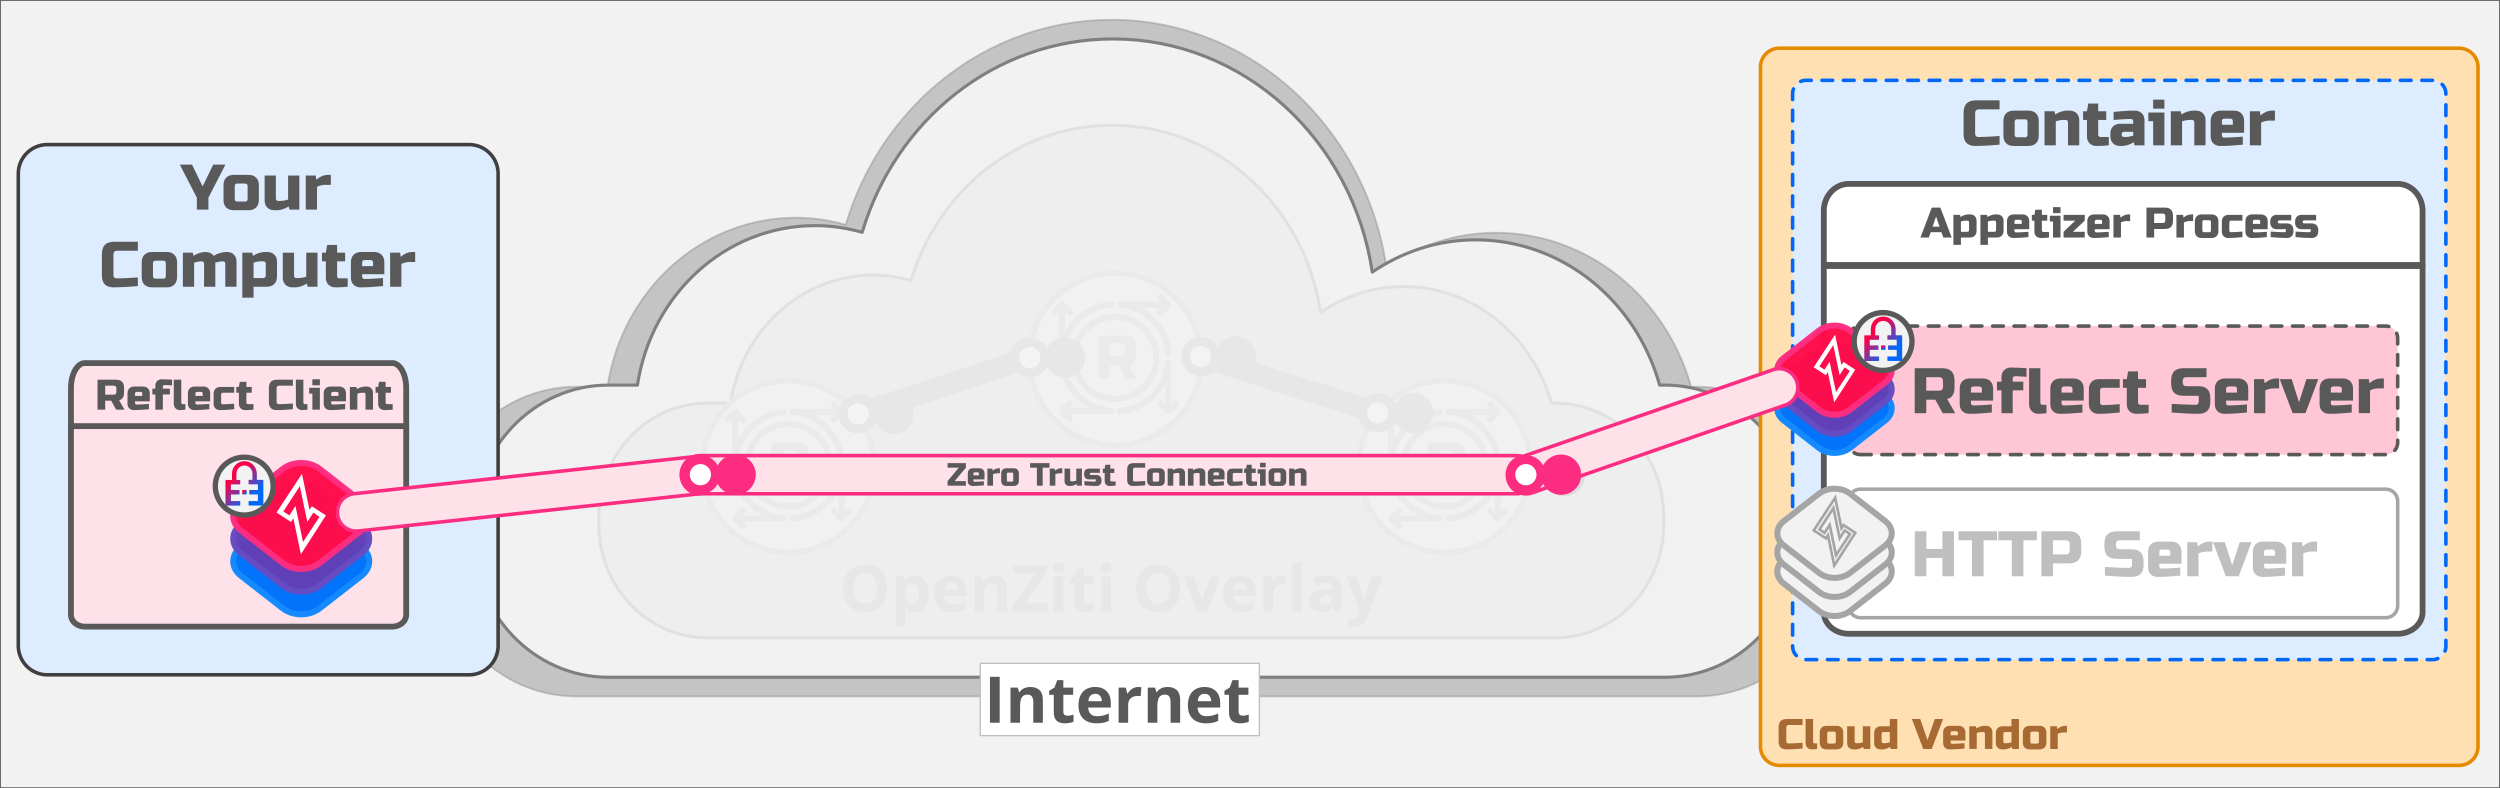 <?xml version="1.0" encoding="UTF-8" standalone="no"?>
<!-- Generated by Microsoft Visio, SVG Export step5.svg appetizer-step5 -->

<svg
   width="19.45in"
   height="6.132in"
   viewBox="0 0 1400.39 441.5"
   xml:space="preserve"
   color-interpolation-filters="sRGB"
   class="st50"
   version="1.1"
   id="svg147"
   sodipodi:docname="step5.svg"
   inkscape:version="1.3.1 (91b66b0783, 2023-11-16)"
   xmlns:inkscape="http://www.inkscape.org/namespaces/inkscape"
   xmlns:sodipodi="http://sodipodi.sourceforge.net/DTD/sodipodi-0.dtd"
   xmlns:xlink="http://www.w3.org/1999/xlink"
   xmlns="http://www.w3.org/2000/svg"
   xmlns:svg="http://www.w3.org/2000/svg"><sodipodi:namedview
   id="namedview147"
   pagecolor="#ffffff"
   bordercolor="#000000"
   borderopacity="0.25"
   inkscape:showpageshadow="2"
   inkscape:pageopacity="0.0"
   inkscape:pagecheckerboard="0"
   inkscape:deskcolor="#d1d1d1"
   inkscape:document-units="in"
   inkscape:zoom="1.1129077"
   inkscape:cx="933.59042"
   inkscape:cy="294.72344"
   inkscape:window-width="2560"
   inkscape:window-height="1369"
   inkscape:window-x="1912"
   inkscape:window-y="-8"
   inkscape:window-maximized="1"
   inkscape:current-layer="svg147" />
	<style
   type="text/css"
   id="style1">
	<![CDATA[
		.st1 {fill:#f2f2f2;stroke:#595959;stroke-linecap:round;stroke-linejoin:round;stroke-width:0.5}
		.st2 {visibility:visible}
		.st3 {fill:#7f7f7f;fill-opacity:0.4;filter:url(#filter_5.3333334922791);stroke:#7f7f7f;stroke-linecap:round;stroke-linejoin:round;stroke-opacity:0.4}
		.st4 {fill:#f2f2f2;stroke:#7f7f7f;stroke-linecap:round;stroke-linejoin:round;stroke-width:1.75}
		.st5 {fill:#d9d9d9;stroke:#7f7f7f;stroke-linecap:round;stroke-linejoin:round;stroke-width:1.75}
		.st6 {fill:#a5a5a5;font-family:Open Sans;font-size:3em;font-weight:bold}
		.st7 {stroke:#a5a5a5;stroke-linecap:round;stroke-linejoin:round;stroke-width:12}
		.st8 {fill:#f2f2f2;stroke:#bfbfbf;stroke-linecap:round;stroke-linejoin:round;stroke-width:3}
		.st9 {fill:#bfbfbf;stroke:none;stroke-linecap:butt;stroke-width:2.04}
		.st10 {fill:#ffffff;marker-end:url(#mrkr42-44);stroke:#a5a5a5;stroke-linecap:round;stroke-linejoin:round;stroke-width:5}
		.st11 {fill:#a5a5a5;fill-opacity:1;stroke:#a5a5a5;stroke-opacity:1;stroke-width:0.665}
		.st12 {fill:#ffffff;stroke:#bfbfbf;stroke-linecap:round;stroke-linejoin:round;stroke-width:0.75}
		.st13 {fill:none;stroke:none;stroke-linecap:round;stroke-linejoin:round;stroke-width:1.75}
		.st14 {fill:#595959;font-family:Open Sans;font-size:3em;font-weight:bold}
		.st15 {fill:#ffe0b3;stroke:#e68a00;stroke-linecap:round;stroke-linejoin:round;stroke-width:2}
		.st16 {fill:#a86a33;font-family:Russo One;font-size:2em}
		.st17 {fill:#ddecff;stroke:#3f3f3f;stroke-linecap:round;stroke-linejoin:round;stroke-width:2}
		.st18 {fill:#595959;font-family:Russo One;font-size:3em}
		.st19 {font-size:1em}
		.st20 {fill:#ffe1ea;stroke:#595959;stroke-linecap:round;stroke-linejoin:round;stroke-width:3.25}
		.st21 {fill:none;stroke:none;stroke-linecap:round;stroke-linejoin:round;stroke-width:0.5}
		.st22 {fill:#595959;font-family:Russo One;font-size:2em}
		.st23 {fill:#0273fb;stroke:none;stroke-linecap:butt;stroke-width:1.504}
		.st24 {fill:none;stroke:#158aff;stroke-linecap:butt;stroke-width:3.38}
		.st25 {fill:#6140b5;fill-opacity:0.98;stroke:none;stroke-linecap:butt;stroke-width:1.504}
		.st26 {fill:none;stroke:#664dc4;stroke-linecap:butt;stroke-opacity:0.98;stroke-width:3.38}
		.st27 {fill:#ff0d49;fill-opacity:0.98;stroke:none;stroke-linecap:butt;stroke-width:1.504}
		.st28 {fill:none;stroke:#fc2d81;stroke-linecap:butt;stroke-opacity:0.98;stroke-width:3.38}
		.st29 {fill:#ffffff;stroke:none;stroke-linecap:butt;stroke-width:1.504}
		.st30 {fill:#ddecff;stroke:#0068f9;stroke-dasharray:6,6;stroke-linecap:round;stroke-linejoin:round;stroke-width:2}
		.st31 {stroke:#595959;stroke-linecap:round;stroke-linejoin:round;stroke-width:12}
		.st32 {fill:#ffffff;stroke:#595959;stroke-linecap:round;stroke-linejoin:round;stroke-width:3.25}
		.st33 {fill:#ffffff;stroke:#a5a5a5;stroke-linecap:round;stroke-linejoin:round;stroke-width:2}
		.st34 {fill:#bfbfbf;font-family:Russo One;font-size:3em}
		.st35 {fill:#f2f2f2;stroke:#a5a5a5;stroke-linecap:butt;stroke-width:1.504}
		.st36 {fill:#f2f2f2;stroke:#a5a5a5;stroke-linecap:butt;stroke-width:3.38}
		.st37 {fill:#ffc6d6;stroke:#595959;stroke-dasharray:6,6;stroke-linecap:round;stroke-linejoin:round;stroke-width:2}
		.st38 {fill:#ffffff;marker-end:url(#mrkr42-218);stroke:#fc0147;stroke-linecap:round;stroke-linejoin:round;stroke-width:5}
		.st39 {fill:#fc0147;fill-opacity:1;stroke:#fc0147;stroke-opacity:1;stroke-width:0.665}
		.st40 {fill:#ffffff;marker-end:url(#mrkr42-222);stroke:#595959;stroke-linecap:round;stroke-linejoin:round;stroke-width:5}
		.st41 {fill:#595959;fill-opacity:1;stroke:#595959;stroke-opacity:1;stroke-width:0.665}
		.st42 {fill:#f2f2f2;stroke:#595959;stroke-linecap:round;stroke-linejoin:round;stroke-width:3}
		.st43 {fill:url(#grad0-233);stroke:none;stroke-linecap:butt;stroke-width:2.04}
		.st44 {fill:#f2f2f2;fill-opacity:0.86;stroke:none;stroke-linecap:round;stroke-linejoin:round;stroke-width:1.75}
		.st45 {fill:#ffe1ea;stroke:#fc2d81;stroke-linecap:round;stroke-linejoin:round;stroke-width:2}
		.st46 {fill:none;stroke:none;stroke-linecap:round;stroke-linejoin:round;stroke-width:2}
		.st47 {fill:#595959;font-family:Russo One;font-size:1.5em}
		.st48 {fill:#ffffff;marker-end:url(#mrkr42-267);stroke:#fc2d81;stroke-linecap:round;stroke-linejoin:round;stroke-width:5}
		.st49 {fill:#fc2d81;fill-opacity:1;stroke:#fc2d81;stroke-opacity:1;stroke-width:0.665}
		.st50 {fill:none;fill-rule:evenodd;font-size:12px;overflow:visible;stroke-linecap:square;stroke-miterlimit:3}
	]]>
	</style>

	<defs
   id="Patterns_And_Gradients">
		<linearGradient
   id="grad0-233"
   x1="0"
   y1="0"
   x2="1"
   y2="0"
   gradientTransform="rotate(50 0.5 0.5)">
			<stop
   offset="0.23"
   stop-color="#fc0147"
   stop-opacity="1"
   id="stop1" />
			<stop
   offset="0.86"
   stop-color="#0068f9"
   stop-opacity="1"
   id="stop2" />
		</linearGradient>
	</defs>
	<defs
   id="Markers">
		<g
   id="lend42">
			<path
   d="M 0 0.75 C -0.414 0.75 -0.75 0.414 -0.75 0 -0.75 -0.414 -0.414 -0.75 0 -0.75 0.414 -0.75 0.75 -0.414 0.75 0 0.75 0.414 0.414 0.75 0 0.75 Z "
   style="stroke:none"
   id="path2" />
		</g>
		<marker
   id="mrkr42-44"
   class="st11"
   refX="-1.128"
   orient="auto"
   markerUnits="strokeWidth"
   overflow="visible">
			<use
   xlink:href="#lend42"
   transform="scale(-1.504,-1.504) "
   id="use2" />
		</marker>
		<marker
   id="mrkr42-218"
   class="st39"
   refX="-1.128"
   orient="auto"
   markerUnits="strokeWidth"
   overflow="visible">
			<use
   xlink:href="#lend42"
   transform="scale(-1.504,-1.504) "
   id="use3" />
		</marker>
		<marker
   id="mrkr42-222"
   class="st41"
   refX="-1.128"
   orient="auto"
   markerUnits="strokeWidth"
   overflow="visible">
			<use
   xlink:href="#lend42"
   transform="scale(-1.504,-1.504) "
   id="use4" />
		</marker>
		<marker
   id="mrkr42-267"
   class="st49"
   refX="-1.128"
   orient="auto"
   markerUnits="strokeWidth"
   overflow="visible">
			<use
   xlink:href="#lend42"
   transform="scale(-1.504,-1.504) "
   id="use5" />
		</marker>
	</defs>
	<defs
   id="Filters">
		<filter
   id="filter_5.3333334922791"
   x="-0.018"
   y="-0.037"
   width="1.036"
   height="1.074">
			<feGaussianBlur
   stdDeviation="5.333"
   id="feGaussianBlur5" />
		</filter>
	</defs>
	<g
   id="g147">
		<title
   id="title5">appetizer-step5</title>
		<g
   id="shape2873-1"
   transform="translate(0.25,-0.25)">
			<title
   id="title6">Rounded Rectangle.245</title>
			<path
   d="M0 441.5 L1399.89 441.5 L1399.89 0.5 L0 0.5 L0 441.5 Z"
   class="st1"
   id="path6" />
		</g>
		<g
   id="group3552-3"
   transform="translate(265.136,-21.87)">
			<title
   id="title7">Sheet.3552</title>
			<g
   id="shape3553-4"
   transform="translate(0,-40.258)">
				<title
   id="title8">Sheet.3553</title>
				<g
   id="shadow3553-5"
   transform="matrix(1.06,0,0,1.06,-22.289,-15.763)"
   class="st2">
					<path
   d="M217.83 192.26 C209.52 189.92 200.75 188.51 191.53 188.51 C141.18 188.51 99.59 227.2 91.94 277.84 L91.94          277.84 L75.53 277.84 L75.53 277.84 C33.95 277.84 0 313.25 0 356.86 L0 356.86 L0 362.49 L0 362.49          C-0 406.1 33.95 441.5 75.53 441.5 L75.53 441.5 L667.44 441.5 L667.44 441.5 C709.03 441.5 742.97          406.1 742.97 362.49 L742.97 362.49 L742.97 356.86 L742.97 356.86 C742.97 313.25 709.03 277.84 667.44          277.84 L667.44 277.84 L664.52 277.84 L664.52 277.84 C651.48 230.95 610.34 196.48 561.33 196.48 C539.98          196.48 520.19 203.28 503.56 214.54 C492.54 140.68 431.85 83.94 358.34 83.94 C292.24 83.94 236.49          129.43 217.83 192.26 Z"
   class="st3"
   id="path8" />
				</g>
				<path
   d="M217.83 192.26 C209.52 189.92 200.75 188.51 191.53 188.51 C141.18 188.51 99.59 227.2 91.94 277.84 L91.94         277.84 L75.53 277.84 L75.53 277.84 C33.95 277.84 0 313.25 0 356.86 L0 356.86 L0 362.49 L0 362.49 C-0         406.1 33.95 441.5 75.53 441.5 L75.53 441.5 L667.44 441.5 L667.44 441.5 C709.03 441.5 742.97 406.1 742.97         362.49 L742.97 362.49 L742.97 356.86 L742.97 356.86 C742.97 313.25 709.03 277.84 667.44 277.84 L667.44         277.84 L664.52 277.84 L664.52 277.84 C651.48 230.95 610.34 196.48 561.33 196.48 C539.98 196.48 520.19         203.28 503.56 214.54 C492.54 140.68 431.85 83.94 358.34 83.94 C292.24 83.94 236.49 129.43 217.83 192.26         Z"
   class="st4"
   id="path9" />
			</g>
			<g
   id="shape3554-9"
   transform="translate(70.315,-62.39)">
				<title
   id="title9">Sheet.3554</title>
				<desc
   id="desc9">OpenZiti Overlay</desc>
				<path
   d="M174.89 241.4 C168.21 239.52 161.17 238.39 153.77 238.39 C113.34 238.39 79.95 269.45 73.82 310.11 L73.82         310.11 L60.64 310.11 L60.64 310.11 C27.25 310.11 0 338.53 0 373.55 L0 373.55 L0 378.06 L0 378.06 C-0         413.08 27.25 441.5 60.64 441.5 L60.64 441.5 L535.85 441.5 L535.85 441.5 C569.23 441.5 596.49 413.08         596.49 378.06 L596.49 378.06 L596.49 373.55 L596.49 373.55 C596.49 338.53 569.23 310.11 535.85 310.11         L535.85 310.11 L533.5 310.11 L533.5 310.11 C523.03 272.46 490 244.79 450.66 244.79 C433.51 244.79 417.63         250.25 404.28 259.29 C395.43 199.99 346.7 154.44 287.69 154.44 C234.62 154.44 189.86 190.96 174.89 241.4         Z"
   class="st5"
   id="path10" />
				<path
   d="m 161.411,413.815 q 0,2.971 -0.738,5.414 -0.738,2.426 -2.25,4.184 -1.494,1.758 -3.797,2.707 -2.303,0.932 -5.449,0.932 -3.146,0 -5.449,-0.932 -2.303,-0.949 -3.814,-2.707 -1.494,-1.758 -2.232,-4.201 -0.738,-2.443 -0.738,-5.432 0,-3.99 1.301,-6.943 1.318,-2.971 4.043,-4.605 2.725,-1.635 6.926,-1.635 4.184,0 6.873,1.635 2.707,1.635 4.008,4.605 1.318,2.971 1.318,6.979 z m -18.756,0 q 0,2.689 0.668,4.641 0.686,1.934 2.127,2.988 1.441,1.037 3.727,1.037 2.32,0 3.762,-1.037 1.441,-1.055 2.092,-2.988 0.668,-1.951 0.668,-4.641 0,-4.043 -1.512,-6.363 -1.512,-2.32 -4.975,-2.32 -2.303,0 -3.762,1.055 -1.441,1.037 -2.127,2.988 -0.668,1.934 -0.668,4.641 z m 34.594,-7.137 q 3.322,0 5.361,2.584 2.057,2.584 2.057,7.576 0,3.34 -0.967,5.625 -0.967,2.268 -2.672,3.428 -1.705,1.16 -3.92,1.16 -1.424,0 -2.443,-0.352 -1.02,-0.369 -1.74,-0.932 -0.721,-0.58 -1.248,-1.23 h -0.281 q 0.141,0.703 0.211,1.441 0.07,0.738 0.07,1.441 v 7.928 h -5.361 v -28.301 h 4.359 l 0.756,2.549 h 0.246 q 0.527,-0.791 1.283,-1.459 0.756,-0.668 1.811,-1.055 1.072,-0.404 2.479,-0.404 z m -1.723,4.289 q -1.406,0 -2.232,0.58 -0.826,0.58 -1.213,1.74 -0.369,1.16 -0.404,2.936 v 0.58 q 0,1.898 0.352,3.217 0.369,1.318 1.213,2.004 0.861,0.686 2.355,0.686 1.23,0 2.021,-0.686 0.791,-0.686 1.178,-2.004 0.404,-1.336 0.404,-3.252 0,-2.883 -0.896,-4.342 -0.896,-1.459 -2.777,-1.459 z m 21.674,-4.289 q 2.725,0 4.693,1.055 1.969,1.037 3.041,3.023 1.072,1.986 1.072,4.852 v 2.602 h -12.674 q 0.088,2.268 1.354,3.568 1.283,1.283 3.551,1.283 1.881,0 3.445,-0.387 1.564,-0.387 3.217,-1.16 v 4.148 q -1.459,0.721 -3.059,1.055 -1.582,0.334 -3.85,0.334 -2.953,0 -5.238,-1.09 -2.268,-1.09 -3.568,-3.322 -1.283,-2.232 -1.283,-5.625 0,-3.445 1.16,-5.73 1.178,-2.303 3.27,-3.445 2.092,-1.16 4.869,-1.16 z m 0.035,3.814 q -1.564,0 -2.602,1.002 -1.02,1.002 -1.178,3.146 h 7.523 q -0.018,-1.195 -0.439,-2.127 -0.404,-0.932 -1.23,-1.477 -0.809,-0.545 -2.074,-0.545 z m 24.293,-3.814 q 3.146,0 5.062,1.723 1.916,1.705 1.916,5.484 v 12.814 h -5.361 V 415.221 q 0,-2.109 -0.773,-3.182 -0.756,-1.072 -2.391,-1.072 -2.461,0 -3.357,1.67 -0.896,1.67 -0.896,4.816 v 9.246 h -5.361 v -19.652 h 4.096 l 0.721,2.514 h 0.299 q 0.633,-1.02 1.564,-1.652 0.949,-0.633 2.092,-0.932 1.16,-0.299 2.391,-0.299 z m 29.672,20.021 h -19.125 v -3.533 l 12.322,-17.666 H 232.409 v -4.5 h 18.457 v 3.516 l -12.305,17.684 h 12.639 z m 9.035,-19.652 v 19.652 h -5.361 v -19.652 z m -2.672,-7.699 q 1.195,0 2.057,0.562 0.861,0.545 0.861,2.057 0,1.494 -0.861,2.074 -0.861,0.562 -2.057,0.562 -1.213,0 -2.074,-0.562 -0.844,-0.58 -0.844,-2.074 0,-1.512 0.844,-2.057 0.861,-0.562 2.074,-0.562 z m 16.576,23.432 q 0.879,0 1.705,-0.176 0.844,-0.176 1.67,-0.439 v 3.99 q -0.861,0.387 -2.145,0.633 -1.266,0.264 -2.777,0.264 -1.758,0 -3.164,-0.562 -1.389,-0.58 -2.197,-1.986 -0.791,-1.424 -0.791,-3.955 v -9.475 h -2.566 v -2.268 l 2.953,-1.793 1.547,-4.148 h 3.428 v 4.184 h 5.502 v 4.025 h -5.502 v 9.475 q 0,1.125 0.633,1.688 0.65,0.545 1.705,0.545 z m 12.709,-15.732 v 19.652 h -5.361 v -19.652 z m -2.672,-7.699 q 1.195,0 2.057,0.562 0.861,0.545 0.861,2.057 0,1.494 -0.861,2.074 -0.861,0.562 -2.057,0.562 -1.213,0 -2.074,-0.562 -0.844,-0.58 -0.844,-2.074 0,-1.512 0.844,-2.057 0.861,-0.562 2.074,-0.562 z m 41.396,14.467 q 0,2.971 -0.738,5.414 -0.738,2.426 -2.25,4.184 -1.494,1.758 -3.797,2.707 -2.303,0.932 -5.449,0.932 -3.146,0 -5.449,-0.932 -2.303,-0.949 -3.814,-2.707 -1.494,-1.758 -2.232,-4.201 -0.738,-2.443 -0.738,-5.432 0,-3.99 1.301,-6.943 1.318,-2.971 4.043,-4.605 2.725,-1.635 6.926,-1.635 4.184,0 6.873,1.635 2.707,1.635 4.008,4.605 1.318,2.971 1.318,6.979 z m -18.756,0 q 0,2.689 0.668,4.641 0.686,1.934 2.127,2.988 1.441,1.037 3.727,1.037 2.32,0 3.762,-1.037 1.441,-1.055 2.092,-2.988 0.668,-1.951 0.668,-4.641 0,-4.043 -1.512,-6.363 -1.512,-2.32 -4.975,-2.32 -2.303,0 -3.762,1.055 -1.441,1.037 -2.127,2.988 -0.668,1.934 -0.668,4.641 z m 28.336,12.885 -7.488,-19.652 h 5.607 l 3.797,11.197 q 0.316,0.984 0.492,2.074 0.193,1.09 0.264,1.951 h 0.141 q 0.053,-0.932 0.246,-1.986 0.211,-1.055 0.545,-2.039 l 3.779,-11.197 h 5.607 l -7.488,19.652 z m 23.906,-20.021 q 2.725,0 4.693,1.055 1.969,1.037 3.041,3.023 1.072,1.986 1.072,4.852 v 2.602 H 355.192 q 0.088,2.268 1.354,3.568 1.283,1.283 3.551,1.283 1.881,0 3.445,-0.387 1.564,-0.387 3.217,-1.16 v 4.148 q -1.459,0.721 -3.059,1.055 -1.582,0.334 -3.85,0.334 -2.953,0 -5.238,-1.09 -2.268,-1.09 -3.568,-3.322 -1.283,-2.232 -1.283,-5.625 0,-3.445 1.16,-5.73 1.178,-2.303 3.27,-3.445 2.092,-1.16 4.869,-1.16 z m 0.035,3.814 q -1.564,0 -2.602,1.002 -1.02,1.002 -1.178,3.146 h 7.523 q -0.018,-1.195 -0.439,-2.127 -0.404,-0.932 -1.23,-1.477 -0.809,-0.545 -2.074,-0.545 z m 24.1,-3.814 q 0.404,0 0.932,0.053 0.545,0.035 0.879,0.105 l -0.404,5.027 q -0.264,-0.088 -0.756,-0.123 -0.475,-0.053 -0.826,-0.053 -1.037,0 -2.021,0.264 -0.967,0.264 -1.74,0.861 -0.773,0.58 -1.23,1.547 -0.439,0.949 -0.439,2.338 v 10.002 h -5.361 v -19.652 h 4.061 l 0.791,3.305 h 0.264 q 0.58,-1.002 1.441,-1.828 0.879,-0.844 1.986,-1.336 1.125,-0.51 2.426,-0.51 z m 10.74,20.021 h -5.361 v -27.352 h 5.361 z m 13.676,-20.057 q 3.955,0 6.064,1.723 2.109,1.723 2.109,5.238 v 13.096 h -3.744 l -1.037,-2.672 h -0.141 q -0.844,1.055 -1.723,1.723 -0.879,0.668 -2.021,0.984 -1.143,0.316 -2.777,0.316 -1.74,0 -3.129,-0.668 -1.371,-0.668 -2.162,-2.039 -0.791,-1.389 -0.791,-3.516 0,-3.129 2.197,-4.605 2.197,-1.494 6.592,-1.652 l 3.41,-0.105 v -0.861 q 0,-1.547 -0.809,-2.268 -0.809,-0.721 -2.25,-0.721 -1.424,0 -2.795,0.404 -1.371,0.404 -2.742,1.02 l -1.775,-3.621 q 1.564,-0.826 3.498,-1.301 1.951,-0.475 4.025,-0.475 z m 2.848,10.951 -2.074,0.07 q -2.602,0.07 -3.621,0.932 -1.002,0.861 -1.002,2.268 0,1.23 0.721,1.758 0.721,0.51 1.881,0.51 1.723,0 2.9,-1.02 1.195,-1.02 1.195,-2.9 z m 8.033,-10.547 h 5.871 l 3.709,11.057 q 0.176,0.527 0.299,1.072 0.123,0.545 0.211,1.125 0.088,0.58 0.141,1.213 h 0.105 q 0.105,-0.949 0.281,-1.775 0.193,-0.826 0.475,-1.635 l 3.639,-11.057 h 5.748 l -8.314,22.166 q -0.756,2.039 -1.969,3.393 -1.213,1.371 -2.795,2.057 -1.564,0.686 -3.445,0.686 -0.914,0 -1.582,-0.105 -0.668,-0.088 -1.143,-0.193 v -4.254 q 0.369,0.088 0.932,0.158 0.562,0.07 1.178,0.07 1.125,0 1.934,-0.475 0.809,-0.475 1.354,-1.283 0.545,-0.791 0.861,-1.74 l 0.316,-0.967 z"
   id="text10"
   class="st6"
   style="font-weight:bold;font-size:108px;font-family:'Open Sans';fill:#a5a5a5"
   aria-label="OpenZiti Overlay" />			</g>
			<g
   id="shape3555-12"
   transform="translate(486.965,-143.953)">
				<title
   id="title10">Dynamic connector.3286</title>
				<path
   d="M0 432.5 L-253.41 432.5"
   class="st7"
   id="path11" />
			</g>
			<g
   id="shape3556-15"
   transform="translate(303.727,-216.702)">
				<title
   id="title11">Dynamic connector.3292</title>
				<path
   d="M0 441.5 L-80.15 467.75"
   class="st7"
   id="path12" />
			</g>
			<g
   id="shape3557-18"
   transform="translate(498.61,-190.942)">
				<title
   id="title12">Dynamic connector.3295</title>
				<path
   d="M0 441.5 L-83.2 415.1"
   class="st7"
   id="path13" />
			</g>
			<g
   id="group3558-21"
   transform="translate(486.965,-110.203)">
				<title
   id="title13">Sheet.3558</title>
				<g
   id="group3559-22"
   transform="translate(9,5.68434E-14)">
					<title
   id="title14">Sheet.3559</title>
					<g
   id="shape3560-23">
						<title
   id="title15">Sheet.3560</title>
						<path
   id="ellipse15"
   class="st8"
   style="fill:#f2f2f2;stroke:#bfbfbf;stroke-width:3;stroke-linecap:round;stroke-linejoin:round"
   d="M 96.188,393.406 A 48.094,48.094 0 0 1 48.094,441.5 48.094,48.094 0 0 1 9.9182129e-5,393.406 48.094,48.094 0 0 1 48.094,345.312 a 48.094,48.094 0 0 1 48.094,48.094 z" />
					</g>
					<g
   id="group3561-25"
   transform="translate(12.094,-12.938)">
						<title
   id="title16">Router Colored</title>
						<g
   id="group3562-26"
   transform="translate(38.54,-28.421)">
							<title
   id="title17">Sheet.3562</title>
							<g
   id="shape3563-27">
								<title
   id="title18">Sheet.3563</title>
							</g>
						</g>
						<g
   id="group3564-28">
							<title
   id="title19">Sheet.3564</title>
							<g
   id="shape3565-29"
   transform="translate(26.405,-24.349)">
								<title
   id="title20">Sheet.3565</title>
								<path
   d="M20.64 432.39 C21.12 430.94 21.12 429.53 21.12 427.11 L21.12 424.25 C21.12 421.83 21.12             420.42 19.67 418.96 C18.22 418 16.81 417.51 14.39 417.51 L0 417.51 L0 441.5 L6.73 441.5             L6.73 434.28 L11.53 434.28 L15.36 441.5 L21.61 441.5 L17.29 434.28 C18.71 433.8 19.67             433.8 20.64 432.39 ZM15.36 426.14 C15.36 427.59 14.88 429 13.42 429 L6.69 429 L6.69             421.79 L12.94 421.79 C14.39 421.79 15.36 422.75 15.36 424.21 L15.36 426.14 Z"
   class="st9"
   id="path20" />
							</g>
							<g
   id="shape3566-31"
   transform="translate(11.207,-11.086)">
								<title
   id="title21">Sheet.3566</title>
								<path
   d="M49.59 416.71 C49.59 403.04 38.46 391.91 24.79 391.91 C11.13 391.91 0 403.04 0 416.71 C0             430.37 11.13 441.5 24.79 441.5 C38.46 441.5 49.59 430.37 49.59 416.71 ZM24.79 437.99             C13.06 437.99 3.51 428.44 3.51 416.71 C3.51 404.98 13.06 395.42 24.79 395.42 C36.52             395.42 46.08 404.98 46.08 416.71 C46.08 428.44 36.52 437.99 24.79 437.99 Z"
   class="st9"
   id="path21" />
							</g>
							<g
   id="shape3567-33"
   transform="translate(36.605,-36.564)">
								<title
   id="title22">Sheet.3567</title>
								<path
   d="M1.69 414.17 C15.24 415.05 26.53 426.38 27.41 439.89 C27.49 440.81 28.26 441.5 29.15 441.5             C29.19 441.5 29.23 441.5 29.27 441.5 C30.24 441.42 30.96 440.61 30.88 439.65 C30.15             428.72 23.42 419.09 14.07 414.13 L24.95 414.13 L23.62 415.46 C22.94 416.14 22.94 417.23             23.62 417.92 C23.95 418.24 24.43 418.44 24.87 418.44 C25.32 418.44 25.76 418.28 26.12             417.92 L30.44 413.6 C31.12 412.92 31.12 411.83 30.44 411.14 L26.12 406.83 C25.44 406.15             24.35 406.15 23.66 406.83 C22.98 407.52 22.98 408.6 23.66 409.29 L24.99 410.62 L1.81             410.62 C0.89 410.62 0.08 411.39 0.08 412.31 C0 413.32 0.73 414.09 1.69 414.17 Z"
   class="st9"
   id="path22" />
							</g>
							<g
   id="shape3568-35"
   transform="translate(0,-36.564)">
								<title
   id="title23">Sheet.3568</title>
								<path
   d="M4.47 439.77 C4.47 440.69 5.24 441.5 6.17 441.5 L6.21 441.5 C7.14 441.5 7.9 440.77 7.94             439.89 C8.83 426.34 20.16 415.05 33.66 414.17 C34.63 414.09 35.35 413.28 35.27 412.31             C35.19 411.35 34.39 410.62 33.42 410.7 C22.49 411.43 12.86 418.16 7.9 427.51 L7.9 416.63             L9.23 417.96 C9.55 418.28 10.04 418.48 10.48 418.48 C10.92 418.48 11.37 418.32 11.73             417.96 C12.42 417.27 12.42 416.18 11.73 415.5 L7.46 411.18 C6.77 410.5 5.68 410.5 5             411.18 L0.69 415.5 C0 416.18 0 417.27 0.69 417.96 C1.37 418.64 2.46 418.64 3.14 417.96             L4.47 416.63 L4.47 439.77 Z"
   class="st9"
   id="path23" />
							</g>
							<g
   id="shape3569-37"
   transform="translate(4.314,5.68434E-14)">
								<title
   id="title24">Sheet.3569</title>
								<path
   d="M29.39 433.64 C15.84 432.75 4.56 421.42 3.67 407.92 C3.59 406.95 2.78 406.23 1.81 406.31             C0.85 406.39 0.12 407.19 0.2 408.16 C0.93 419.09 7.66 428.72 17.01 433.68 L6.13 433.68             L7.46 432.35 C8.14 431.66 8.14 430.58 7.46 429.89 C6.77 429.2 5.68 429.2 5 429.89 L0.69             434.2 C0 434.89 0 435.98 0.69 436.66 L5 440.98 C5.32 441.3 5.81 441.5 6.25 441.5 C6.69             441.5 7.14 441.34 7.5 440.98 C8.18 440.29 8.18 439.2 7.5 438.52 L6.17 437.19 L29.27             437.19 C30.19 437.19 31 436.42 31 435.49 C31.08 434.49 30.36 433.72 29.39 433.64 Z"
   class="st9"
   id="path24" />
							</g>
							<g
   id="shape3570-39"
   transform="translate(36.645,-4.354)">
								<title
   id="title25">Sheet.3570</title>
								<path
   d="M34.67 434.2 C33.98 433.52 32.9 433.52 32.21 434.2 L30.88 435.53 L30.88 412.39 C30.88 411.47             30.11 410.66 29.19 410.66 L29.15 410.66 C28.22 410.66 27.45 411.39 27.41 412.27 C26.53             425.82 15.2 437.11 1.69 437.99 C0.73 438.07 0 438.88 0.08 439.85 C0.16 440.77 0.93 441.46             1.81 441.46 C1.85 441.46 1.89 441.46 1.94 441.46 C12.86 440.73 22.49 434 27.45 424.65             L27.45 435.53 L26.12 434.2 C25.44 433.52 24.35 433.52 23.66 434.2 C22.98 434.89 22.98             435.98 23.66 436.66 L27.98 440.98 C28.3 441.3 28.78 441.5 29.23 441.5 C29.67 441.5 30.11             441.34 30.48 440.98 L34.79 436.66 C35.35 435.98 35.35 434.85 34.67 434.2 Z"
   class="st9"
   id="path25" />
							</g>
						</g>
					</g>
				</g>
				<g
   id="shape3571-41"
   transform="translate(0,-34.312)">
					<title
   id="title26">Sheet.3571</title>
					<path
   id="ellipse26"
   class="st10"
   style="fill:#ffffff;stroke:#a5a5a5;stroke-width:5;stroke-linecap:round;stroke-linejoin:round;marker-end:url(#mrkr42-44)"
   d="m 16.875,433.063 a 8.438,8.438 0 0 1 -8.438,8.438 8.438,8.438 0 0 1 -8.438,-8.438 8.438,8.438 0 0 1 8.438,-8.438 8.438,8.438 0 0 1 8.438,8.438 z" />
				</g>
				<g
   id="shape3572-45"
   transform="translate(11.25,-69.75)">
					<title
   id="title27">Sheet.3572</title>
					<path
   id="ellipse27"
   class="st10"
   style="fill:#ffffff;stroke:#a5a5a5;stroke-width:5;stroke-linecap:round;stroke-linejoin:round;marker-end:url(#mrkr42-44)"
   d="m 16.875,433.063 a 8.438,8.438 0 0 1 -8.438,8.438 8.438,8.438 0 0 1 -8.438,-8.438 8.438,8.438 0 0 1 8.438,-8.438 8.438,8.438 0 0 1 8.438,8.438 z" />
				</g>
			</g>
			<g
   id="group3573-48"
   transform="translate(303.308,-170.39)">
				<title
   id="title28">Sheet.3573</title>
				<g
   id="group3574-49"
   transform="translate(8.156,5.68434E-14)">
					<title
   id="title29">Sheet.3574</title>
					<g
   id="shape3575-50">
						<title
   id="title30">Sheet.3575</title>
						<path
   id="ellipse30"
   class="st8"
   style="fill:#f2f2f2;stroke:#bfbfbf;stroke-width:3;stroke-linecap:round;stroke-linejoin:round"
   d="M 96.188,393.406 A 48.094,48.094 0 0 1 48.094,441.5 48.094,48.094 0 0 1 9.9182129e-5,393.406 48.094,48.094 0 0 1 48.094,345.312 a 48.094,48.094 0 0 1 48.094,48.094 z" />
					</g>
					<g
   id="group3576-52"
   transform="translate(12.094,-12.938)">
						<title
   id="title31">Router Colored</title>
						<g
   id="group3577-53"
   transform="translate(38.54,-28.421)">
							<title
   id="title32">Sheet.3577</title>
							<g
   id="shape3578-54">
								<title
   id="title33">Sheet.3578</title>
							</g>
						</g>
						<g
   id="group3579-55">
							<title
   id="title34">Sheet.3579</title>
							<g
   id="shape3580-56"
   transform="translate(26.405,-24.349)">
								<title
   id="title35">Sheet.3580</title>
								<path
   d="M20.64 432.39 C21.12 430.94 21.12 429.53 21.12 427.11 L21.12 424.25 C21.12 421.83 21.12             420.42 19.67 418.96 C18.22 418 16.81 417.51 14.39 417.51 L0 417.51 L0 441.5 L6.73 441.5             L6.73 434.28 L11.53 434.28 L15.36 441.5 L21.61 441.5 L17.29 434.28 C18.71 433.8 19.67             433.8 20.64 432.39 ZM15.36 426.14 C15.36 427.59 14.88 429 13.42 429 L6.69 429 L6.69             421.79 L12.94 421.79 C14.39 421.79 15.36 422.75 15.36 424.21 L15.36 426.14 Z"
   class="st9"
   id="path35" />
							</g>
							<g
   id="shape3581-58"
   transform="translate(11.207,-11.086)">
								<title
   id="title36">Sheet.3581</title>
								<path
   d="M49.59 416.71 C49.59 403.04 38.46 391.91 24.79 391.91 C11.13 391.91 0 403.04 0 416.71 C0             430.37 11.13 441.5 24.79 441.5 C38.46 441.5 49.59 430.37 49.59 416.71 ZM24.79 437.99             C13.06 437.99 3.51 428.44 3.51 416.71 C3.51 404.98 13.06 395.42 24.79 395.42 C36.52             395.42 46.08 404.98 46.08 416.71 C46.08 428.44 36.52 437.99 24.79 437.99 Z"
   class="st9"
   id="path36" />
							</g>
							<g
   id="shape3582-60"
   transform="translate(36.605,-36.564)">
								<title
   id="title37">Sheet.3582</title>
								<path
   d="M1.69 414.17 C15.24 415.05 26.53 426.38 27.41 439.89 C27.49 440.81 28.26 441.5 29.15 441.5             C29.19 441.5 29.23 441.5 29.27 441.5 C30.24 441.42 30.96 440.61 30.88 439.65 C30.15             428.72 23.42 419.09 14.07 414.13 L24.95 414.13 L23.62 415.46 C22.94 416.14 22.94 417.23             23.62 417.92 C23.95 418.24 24.43 418.44 24.87 418.44 C25.32 418.44 25.76 418.28 26.12             417.92 L30.44 413.6 C31.12 412.92 31.12 411.83 30.44 411.14 L26.12 406.83 C25.44 406.15             24.35 406.15 23.66 406.83 C22.98 407.52 22.98 408.6 23.66 409.29 L24.99 410.62 L1.81             410.62 C0.89 410.62 0.08 411.39 0.08 412.31 C0 413.32 0.73 414.09 1.69 414.17 Z"
   class="st9"
   id="path37" />
							</g>
							<g
   id="shape3583-62"
   transform="translate(0,-36.564)">
								<title
   id="title38">Sheet.3583</title>
								<path
   d="M4.47 439.77 C4.47 440.69 5.24 441.5 6.17 441.5 L6.21 441.5 C7.14 441.5 7.9 440.77 7.94             439.89 C8.83 426.34 20.16 415.05 33.66 414.17 C34.63 414.09 35.35 413.28 35.27 412.31             C35.19 411.35 34.39 410.62 33.42 410.7 C22.49 411.43 12.86 418.16 7.9 427.51 L7.9 416.63             L9.23 417.96 C9.55 418.28 10.04 418.48 10.48 418.48 C10.92 418.48 11.37 418.32 11.73             417.96 C12.42 417.27 12.42 416.18 11.73 415.5 L7.46 411.18 C6.77 410.5 5.68 410.5 5             411.18 L0.69 415.5 C0 416.18 0 417.27 0.69 417.96 C1.37 418.64 2.46 418.64 3.14 417.96             L4.47 416.63 L4.47 439.77 Z"
   class="st9"
   id="path38" />
							</g>
							<g
   id="shape3584-64"
   transform="translate(4.314,5.68434E-14)">
								<title
   id="title39">Sheet.3584</title>
								<path
   d="M29.39 433.64 C15.84 432.75 4.56 421.42 3.67 407.92 C3.59 406.95 2.78 406.23 1.81 406.31             C0.85 406.39 0.12 407.19 0.2 408.16 C0.93 419.09 7.66 428.72 17.01 433.68 L6.13 433.68             L7.46 432.35 C8.14 431.66 8.14 430.58 7.46 429.89 C6.77 429.2 5.68 429.2 5 429.89 L0.69             434.2 C0 434.89 0 435.98 0.69 436.66 L5 440.98 C5.32 441.3 5.81 441.5 6.25 441.5 C6.69             441.5 7.14 441.34 7.5 440.98 C8.18 440.29 8.18 439.2 7.5 438.52 L6.17 437.19 L29.27             437.19 C30.19 437.19 31 436.42 31 435.49 C31.08 434.49 30.36 433.72 29.39 433.64 Z"
   class="st9"
   id="path39" />
							</g>
							<g
   id="shape3585-66"
   transform="translate(36.645,-4.354)">
								<title
   id="title40">Sheet.3585</title>
								<path
   d="M34.67 434.2 C33.98 433.52 32.9 433.52 32.21 434.2 L30.88 435.53 L30.88 412.39 C30.88 411.47             30.11 410.66 29.19 410.66 L29.15 410.66 C28.22 410.66 27.45 411.39 27.41 412.27 C26.53             425.82 15.2 437.11 1.69 437.99 C0.73 438.07 0 438.88 0.08 439.85 C0.16 440.77 0.93 441.46             1.81 441.46 C1.85 441.46 1.89 441.46 1.94 441.46 C12.86 440.73 22.49 434 27.45 424.65             L27.45 435.53 L26.12 434.2 C25.44 433.52 24.35 433.52 23.66 434.2 C22.98 434.89 22.98             435.98 23.66 436.66 L27.98 440.98 C28.3 441.3 28.78 441.5 29.23 441.5 C29.67 441.5 30.11             441.34 30.48 440.98 L34.79 436.66 C35.35 435.98 35.35 434.85 34.67 434.2 Z"
   class="st9"
   id="path40" />
							</g>
						</g>
					</g>
				</g>
				<g
   id="shape3586-68"
   transform="translate(0,-40.5)">
					<title
   id="title41">Sheet.3586</title>
					<path
   id="ellipse41"
   class="st10"
   style="fill:#ffffff;stroke:#a5a5a5;stroke-width:5;stroke-linecap:round;stroke-linejoin:round;marker-end:url(#mrkr42-44)"
   d="m 16.875,433.063 a 8.438,8.438 0 0 1 -8.438,8.438 8.438,8.438 0 0 1 -8.438,-8.438 8.438,8.438 0 0 1 8.438,-8.438 8.438,8.438 0 0 1 8.438,8.438 z" />
				</g>
				<g
   id="shape3587-71"
   transform="translate(95.625,-41.062)">
					<title
   id="title42">Sheet.3587</title>
					<path
   id="ellipse42"
   class="st10"
   style="fill:#ffffff;stroke:#a5a5a5;stroke-width:5;stroke-linecap:round;stroke-linejoin:round;marker-end:url(#mrkr42-44)"
   d="m 16.875,433.063 a 8.438,8.438 0 0 1 -8.438,8.438 8.438,8.438 0 0 1 -8.438,-8.438 8.438,8.438 0 0 1 8.438,-8.438 8.438,8.438 0 0 1 8.438,8.438 z" />
				</g>
			</g>
			<g
   id="group3588-74"
   transform="translate(281.839,5.68434E-14)">
				<title
   id="title43">Sheet.3588</title>
				<g
   id="shape3589-75"
   transform="translate(2.11,-7.57)">
					<title
   id="title44">Sheet.3589</title>
					<path
   id="rect44"
   class="st12"
   style="fill:#ffffff;stroke:#bfbfbf;stroke-width:0.75;stroke-linecap:round;stroke-linejoin:round"
   d="m 0,401 h 156.375 v 40.5 H 0 Z" />
				</g>
				<g
   id="shape3590-77">
					<title
   id="title45">Sheet.3590</title>
					<desc
   id="desc45">Internet</desc>
					<path
   id="rect45"
   class="st13"
   style="stroke-width:1.75;stroke-linecap:round;stroke-linejoin:round"
   d="m 0,383.61 h 158.016 v 57.89 H 0 Z" />
					<path
   d="m 7.554,426.7 v -25.699 h 5.449 v 25.699 z M 30.213,406.679 q 3.146,0 5.062,1.723 1.916,1.705 1.916,5.484 v 12.814 H 31.83 V 415.221 q 0,-2.109 -0.773,-3.182 -0.756,-1.072 -2.391,-1.072 -2.461,0 -3.357,1.67 -0.896,1.67 -0.896,4.816 v 9.246 h -5.361 v -19.652 h 4.096 l 0.721,2.514 h 0.299 q 0.633,-1.02 1.564,-1.652 0.949,-0.633 2.092,-0.932 1.16,-0.299 2.391,-0.299 z m 20.777,16.102 q 0.879,0 1.705,-0.176 0.844,-0.176 1.67,-0.439 v 3.99 q -0.861,0.387 -2.145,0.633 -1.266,0.264 -2.777,0.264 -1.758,0 -3.164,-0.562 -1.389,-0.58 -2.197,-1.986 -0.791,-1.424 -0.791,-3.955 v -9.475 h -2.566 v -2.268 l 2.953,-1.793 1.547,-4.148 h 3.428 v 4.184 h 5.502 v 4.025 h -5.502 v 9.475 q 0,1.125 0.633,1.688 0.65,0.545 1.705,0.545 z m 15.451,-16.102 q 2.725,0 4.693,1.055 1.969,1.037 3.041,3.023 1.072,1.986 1.072,4.852 v 2.602 H 62.574 q 0.088,2.268 1.354,3.568 1.283,1.283 3.551,1.283 1.881,0 3.445,-0.387 1.564,-0.387 3.217,-1.16 v 4.148 q -1.459,0.721 -3.059,1.055 -1.582,0.334 -3.85,0.334 -2.953,0 -5.238,-1.09 -2.268,-1.09 -3.568,-3.322 -1.283,-2.232 -1.283,-5.625 0,-3.445 1.16,-5.73 1.178,-2.303 3.27,-3.445 2.092,-1.16 4.869,-1.16 z m 0.035,3.814 q -1.564,0 -2.602,1.002 -1.02,1.002 -1.178,3.146 h 7.523 q -0.018,-1.195 -0.439,-2.127 -0.404,-0.932 -1.23,-1.477 -0.809,-0.545 -2.074,-0.545 z m 24.1,-3.814 q 0.404,0 0.932,0.053 0.545,0.035 0.879,0.105 l -0.404,5.027 q -0.264,-0.088 -0.756,-0.123 -0.475,-0.053 -0.826,-0.053 -1.037,0 -2.021,0.264 -0.967,0.264 -1.74,0.861 -0.773,0.58 -1.23,1.547 -0.439,0.949 -0.439,2.338 v 10.002 H 79.607 v -19.652 h 4.061 l 0.791,3.305 h 0.264 q 0.58,-1.002 1.441,-1.828 0.879,-0.844 1.986,-1.336 1.125,-0.51 2.426,-0.51 z m 16.541,0 q 3.146,0 5.062,1.723 1.916,1.705 1.916,5.484 v 12.814 h -5.361 V 415.221 q 0,-2.109 -0.773,-3.182 -0.756,-1.072 -2.391,-1.072 -2.461,0 -3.357,1.67 -0.896,1.67 -0.896,4.816 v 9.246 h -5.361 v -19.652 h 4.096 l 0.721,2.514 H 101.07 q 0.633,-1.02 1.564,-1.652 0.949,-0.633 2.092,-0.932 1.16,-0.299 2.391,-0.299 z m 20.602,0 q 2.725,0 4.693,1.055 1.969,1.037 3.041,3.023 1.072,1.986 1.072,4.852 v 2.602 h -12.674 q 0.088,2.268 1.354,3.568 1.283,1.283 3.551,1.283 1.881,0 3.445,-0.387 1.564,-0.387 3.217,-1.16 v 4.148 q -1.459,0.721 -3.059,1.055 -1.582,0.334 -3.85,0.334 -2.953,0 -5.238,-1.09 -2.268,-1.09 -3.568,-3.322 -1.283,-2.232 -1.283,-5.625 0,-3.445 1.16,-5.73 1.178,-2.303 3.27,-3.445 2.092,-1.16 4.869,-1.16 z m 0.035,3.814 q -1.564,0 -2.602,1.002 -1.02,1.002 -1.178,3.146 h 7.523 q -0.018,-1.195 -0.439,-2.127 -0.404,-0.932 -1.23,-1.477 -0.809,-0.545 -2.074,-0.545 z m 21.41,12.287 q 0.879,0 1.705,-0.176 0.844,-0.176 1.67,-0.439 v 3.99 q -0.861,0.387 -2.145,0.633 -1.266,0.264 -2.777,0.264 -1.758,0 -3.164,-0.562 -1.389,-0.58 -2.197,-1.986 -0.791,-1.424 -0.791,-3.955 v -9.475 h -2.566 v -2.268 l 2.953,-1.793 1.547,-4.148 h 3.428 v 4.184 h 5.502 v 4.025 h -5.502 v 9.475 q 0,1.125 0.633,1.688 0.65,0.545 1.705,0.545 z"
   id="text45"
   class="st14"
   style="font-weight:bold;font-size:108px;font-family:'Open Sans';fill:#595959"
   aria-label="Internet" />				</g>
			</g>
			<g
   id="group3591-80"
   transform="translate(117.683,-110.203)">
				<title
   id="title46">Sheet.3591</title>
				<g
   id="group3592-81"
   transform="translate(10.688,5.68434E-14)">
					<title
   id="title47">Sheet.3592</title>
					<g
   id="shape3593-82">
						<title
   id="title48">Sheet.3593</title>
						<path
   id="ellipse48"
   class="st8"
   style="fill:#f2f2f2;stroke:#bfbfbf;stroke-width:3;stroke-linecap:round;stroke-linejoin:round"
   d="M 96.188,393.406 A 48.094,48.094 0 0 1 48.094,441.5 48.094,48.094 0 0 1 9.9182129e-5,393.406 48.094,48.094 0 0 1 48.094,345.312 a 48.094,48.094 0 0 1 48.094,48.094 z" />
					</g>
					<g
   id="group3594-84"
   transform="translate(12.094,-12.938)">
						<title
   id="title49">Router Colored</title>
						<g
   id="group3595-85"
   transform="translate(38.54,-28.421)">
							<title
   id="title50">Sheet.3595</title>
							<g
   id="shape3596-86">
								<title
   id="title51">Sheet.3596</title>
							</g>
						</g>
						<g
   id="group3597-87">
							<title
   id="title52">Sheet.3597</title>
							<g
   id="shape3598-88"
   transform="translate(26.405,-24.349)">
								<title
   id="title53">Sheet.3598</title>
								<path
   d="M20.64 432.39 C21.12 430.94 21.12 429.53 21.12 427.11 L21.12 424.25 C21.12 421.83 21.12             420.42 19.67 418.96 C18.22 418 16.81 417.51 14.39 417.51 L0 417.51 L0 441.5 L6.73 441.5             L6.73 434.28 L11.53 434.28 L15.36 441.5 L21.61 441.5 L17.29 434.28 C18.71 433.8 19.67             433.8 20.64 432.39 ZM15.36 426.14 C15.36 427.59 14.88 429 13.42 429 L6.69 429 L6.69             421.79 L12.94 421.79 C14.39 421.79 15.36 422.75 15.36 424.21 L15.36 426.14 Z"
   class="st9"
   id="path53" />
							</g>
							<g
   id="shape3599-90"
   transform="translate(11.207,-11.086)">
								<title
   id="title54">Sheet.3599</title>
								<path
   d="M49.59 416.71 C49.59 403.04 38.46 391.91 24.79 391.91 C11.13 391.91 0 403.04 0 416.71 C0             430.37 11.13 441.5 24.79 441.5 C38.46 441.5 49.59 430.37 49.59 416.71 ZM24.79 437.99             C13.06 437.99 3.51 428.44 3.51 416.71 C3.51 404.98 13.06 395.42 24.79 395.42 C36.52             395.42 46.08 404.98 46.08 416.71 C46.08 428.44 36.52 437.99 24.79 437.99 Z"
   class="st9"
   id="path54" />
							</g>
							<g
   id="shape3600-92"
   transform="translate(36.605,-36.564)">
								<title
   id="title55">Sheet.3600</title>
								<path
   d="M1.69 414.17 C15.24 415.05 26.53 426.38 27.41 439.89 C27.49 440.81 28.26 441.5 29.15 441.5             C29.19 441.5 29.23 441.5 29.27 441.5 C30.24 441.42 30.96 440.61 30.88 439.65 C30.15             428.72 23.42 419.09 14.07 414.13 L24.95 414.13 L23.62 415.46 C22.94 416.14 22.94 417.23             23.62 417.92 C23.95 418.24 24.43 418.44 24.87 418.44 C25.32 418.44 25.76 418.28 26.12             417.92 L30.44 413.6 C31.12 412.92 31.12 411.83 30.44 411.14 L26.12 406.83 C25.44 406.15             24.35 406.15 23.66 406.83 C22.98 407.52 22.98 408.6 23.66 409.29 L24.99 410.62 L1.81             410.62 C0.89 410.62 0.08 411.39 0.08 412.31 C0 413.32 0.73 414.09 1.69 414.17 Z"
   class="st9"
   id="path55" />
							</g>
							<g
   id="shape3601-94"
   transform="translate(0,-36.564)">
								<title
   id="title56">Sheet.3601</title>
								<path
   d="M4.47 439.77 C4.47 440.69 5.24 441.5 6.17 441.5 L6.21 441.5 C7.14 441.5 7.9 440.77 7.94             439.89 C8.83 426.34 20.16 415.05 33.66 414.17 C34.63 414.09 35.35 413.28 35.27 412.31             C35.19 411.35 34.39 410.62 33.42 410.7 C22.49 411.43 12.86 418.16 7.9 427.51 L7.9 416.63             L9.23 417.96 C9.55 418.28 10.04 418.48 10.48 418.48 C10.92 418.48 11.37 418.32 11.73             417.96 C12.42 417.27 12.42 416.18 11.73 415.5 L7.46 411.18 C6.77 410.5 5.68 410.5 5             411.18 L0.69 415.5 C0 416.18 0 417.27 0.69 417.96 C1.37 418.64 2.46 418.64 3.14 417.96             L4.47 416.63 L4.47 439.77 Z"
   class="st9"
   id="path56" />
							</g>
							<g
   id="shape3602-96"
   transform="translate(4.314,5.68434E-14)">
								<title
   id="title57">Sheet.3602</title>
								<path
   d="M29.39 433.64 C15.84 432.75 4.56 421.42 3.67 407.92 C3.59 406.95 2.78 406.23 1.81 406.31             C0.85 406.39 0.12 407.19 0.2 408.16 C0.93 419.09 7.66 428.72 17.01 433.68 L6.13 433.68             L7.46 432.35 C8.14 431.66 8.14 430.58 7.46 429.89 C6.77 429.2 5.68 429.2 5 429.89 L0.69             434.2 C0 434.89 0 435.98 0.69 436.66 L5 440.98 C5.32 441.3 5.81 441.5 6.25 441.5 C6.69             441.5 7.14 441.34 7.5 440.98 C8.18 440.29 8.18 439.2 7.5 438.52 L6.17 437.19 L29.27             437.19 C30.19 437.19 31 436.42 31 435.49 C31.08 434.49 30.36 433.72 29.39 433.64 Z"
   class="st9"
   id="path57" />
							</g>
							<g
   id="shape3603-98"
   transform="translate(36.645,-4.354)">
								<title
   id="title58">Sheet.3603</title>
								<path
   d="M34.67 434.2 C33.98 433.52 32.9 433.52 32.21 434.2 L30.88 435.53 L30.88 412.39 C30.88 411.47             30.11 410.66 29.19 410.66 L29.15 410.66 C28.22 410.66 27.45 411.39 27.41 412.27 C26.53             425.82 15.2 437.11 1.69 437.99 C0.73 438.07 0 438.88 0.08 439.85 C0.16 440.77 0.93 441.46             1.81 441.46 C1.85 441.46 1.89 441.46 1.94 441.46 C12.86 440.73 22.49 434 27.45 424.65             L27.45 435.53 L26.12 434.2 C25.44 433.52 24.35 433.52 23.66 434.2 C22.98 434.89 22.98             435.98 23.66 436.66 L27.98 440.98 C28.3 441.3 28.78 441.5 29.23 441.5 C29.67 441.5 30.11             441.34 30.48 440.98 L34.79 436.66 C35.35 435.98 35.35 434.85 34.67 434.2 Z"
   class="st9"
   id="path58" />
							</g>
						</g>
					</g>
				</g>
				<g
   id="shape3604-100"
   transform="translate(99,-34.312)">
					<title
   id="title59">Sheet.3604</title>
					<path
   id="ellipse59"
   class="st10"
   style="fill:#ffffff;stroke:#a5a5a5;stroke-width:5;stroke-linecap:round;stroke-linejoin:round;marker-end:url(#mrkr42-44)"
   d="m 16.875,433.063 a 8.438,8.438 0 0 1 -8.438,8.438 8.438,8.438 0 0 1 -8.438,-8.438 8.438,8.438 0 0 1 8.438,-8.438 8.438,8.438 0 0 1 8.438,8.438 z" />
				</g>
				<g
   id="shape3605-103"
   transform="translate(89.438,-69.188)">
					<title
   id="title60">Sheet.3605</title>
					<path
   id="ellipse60"
   class="st10"
   style="fill:#ffffff;stroke:#a5a5a5;stroke-width:5;stroke-linecap:round;stroke-linejoin:round;marker-end:url(#mrkr42-44)"
   d="m 16.875,433.063 a 8.438,8.438 0 0 1 -8.438,8.438 8.438,8.438 0 0 1 -8.438,-8.438 8.438,8.438 0 0 1 8.438,-8.438 8.438,8.438 0 0 1 8.438,8.438 z" />
				</g>
			</g>
			<g
   id="shape3606-106"
   transform="translate(582.871,-144.515)">
				<title
   id="title61">Sheet.3606</title>
				<path
   id="ellipse61"
   class="st10"
   style="fill:#ffffff;stroke:#a5a5a5;stroke-width:5;stroke-linecap:round;stroke-linejoin:round;marker-end:url(#mrkr42-44)"
   d="m 16.875,433.063 a 8.438,8.438 0 0 1 -8.438,8.438 8.438,8.438 0 0 1 -8.438,-8.438 8.438,8.438 0 0 1 8.438,-8.438 8.438,8.438 0 0 1 8.438,8.438 z" />
			</g>
			<g
   id="shape3607-109"
   transform="translate(119.441,-144.63)">
				<title
   id="title62">Sheet.3607</title>
				<path
   id="ellipse62"
   class="st10"
   style="fill:#ffffff;stroke:#a5a5a5;stroke-width:5;stroke-linecap:round;stroke-linejoin:round;marker-end:url(#mrkr42-44)"
   d="m 16.875,433.063 a 8.438,8.438 0 0 1 -8.438,8.438 8.438,8.438 0 0 1 -8.438,-8.438 8.438,8.438 0 0 1 8.438,-8.438 8.438,8.438 0 0 1 8.438,8.438 z" />
			</g>
		</g>
		<g
   id="shape3615-112"
   transform="translate(986.136,-12.76)">
			<title
   id="title63">Rounded Rectangle.3109</title>
			<desc
   id="desc63">Cloud Vendor</desc>
			<path
   d="M10.58 441.5 L391.36 441.5 A10.577 10.577 -180 0 0 401.94 430.92 L401.94 50.34 A10.577 10.577 -180 0 0 391.36        39.76 L10.58 39.76 A10.577 10.577 -180 0 0 0 50.34 L0 430.92 A10.577 10.577 -180 0 0 10.58 441.5 Z"
   class="st15"
   id="path63" />
			<path
   d="m 23.6,432.06 q -5.352,0.48 -8.88,0.48 -2.352,0 -3.456,-1.104 -1.104,-1.104 -1.104,-3.456 v -7.68 q 0,-2.52 1.128,-3.648 1.152,-1.152 3.672,-1.152 h 8.64 v 3.36 h -7.68 q -1.44,0 -1.44,1.44 v 7.68 q 0,0.552 0.312,0.888 0.336,0.312 0.84,0.312 0.504,0 1.104,0 0.6,-0.024 1.248,-0.048 0.648,-0.024 1.296,-0.048 0.672,-0.024 1.704,-0.096 1.056,-0.072 2.616,-0.168 z m 8.16,0.24 q -1.608,0.24 -3.072,0.24 -1.44,0 -2.424,-0.984 Q 25.28,430.572 25.28,428.94 v -13.44 h 4.2 v 12.84 q 0,0.36 0.24,0.6 0.24,0.24 0.6,0.24 h 1.44 z m 14.64,-3.6 q 0,1.8 -1.032,2.832 -1.008,1.008 -2.808,1.008 h -5.52 q -1.8,0 -2.832,-1.008 -1.008,-1.032 -1.008,-2.832 v -5.52 q 0,-1.8 1.008,-2.808 1.032,-1.032 2.832,-1.032 h 5.52 q 1.8,0 2.808,1.032 1.032,1.008 1.032,2.808 z m -4.2,-5.16 q 0,-0.96 -0.96,-0.96 h -2.88 q -0.96,0 -0.96,0.96 v 4.8 q 0,0.96 0.96,0.96 h 2.88 q 0.96,0 0.96,-0.96 z M 54.44,429.06 q 1.272,0 2.88,-0.48 v -9 h 4.2 v 12.72 H 57.8 l -0.24,-1.2 q -1.128,0.744 -2.328,1.104 -1.176,0.336 -1.992,0.336 h -1.08 q -1.632,0 -2.616,-0.984 Q 48.56,430.572 48.56,428.94 v -9.36 h 4.2 v 8.64 q 0,0.36 0.24,0.6 0.24,0.24 0.6,0.24 z m 18.48,3.24 -0.24,-1.2 q -1.128,0.744 -2.328,1.104 -1.176,0.336 -1.992,0.336 h -1.08 q -1.632,0 -2.616,-0.984 Q 63.68,430.572 63.68,428.94 v -5.52 q 0,-1.8 1.008,-2.808 1.032,-1.032 2.832,-1.032 h 4.92 v -4.08 h 4.2 v 16.8 z M 69.56,429.06 q 1.272,0 2.88,-0.48 v -5.76 h -3.6 q -0.96,0 -0.96,0.96 v 4.44 q 0,0.36 0.24,0.6 0.24,0.24 0.6,0.24 z m 24,-1.8 4.08,-11.76 h 4.68 l -6.36,16.8 H 91.16 L 84.8,415.5 h 4.68 z m 13.92,-4.92 q -0.96,0 -0.96,0.96 v 1.32 h 4.08 v -1.32 q 0,-0.96 -0.96,-0.96 z m 6.84,9.72 q -4.632,0.48 -8.4,0.48 -1.632,0 -2.616,-0.984 -0.984,-0.984 -0.984,-2.616 v -5.76 q 0,-1.8 1.008,-2.808 1.032,-1.032 2.832,-1.032 h 4.8 q 1.8,0 2.808,1.032 1.032,1.008 1.032,2.808 v 4.44 h -8.28 v 0.96 q 0,0.36 0.24,0.6 0.24,0.24 0.6,0.24 2.376,0 6.96,-0.36 z m 9.72,-9.24 q -1.272,0 -2.88,0.48 v 9 h -4.2 v -12.72 h 3.72 l 0.24,1.2 q 1.128,-0.744 2.304,-1.08 1.2,-0.36 2.016,-0.36 h 1.08 q 1.632,0 2.616,0.984 0.984,0.984 0.984,2.616 v 9.36 h -4.2 v -8.64 q 0,-0.36 -0.24,-0.6 -0.24,-0.24 -0.6,-0.24 z m 17.04,9.48 -0.24,-1.2 q -1.128,0.744 -2.328,1.104 -1.176,0.336 -1.992,0.336 h -1.08 q -1.632,0 -2.616,-0.984 -0.984,-0.984 -0.984,-2.616 v -5.52 q 0,-1.8 1.008,-2.808 1.032,-1.032 2.832,-1.032 h 4.92 v -4.08 h 4.2 v 16.8 z M 137.719,429.06 q 1.272,0 2.88,-0.48 v -5.76 h -3.6 q -0.96,0 -0.96,0.96 v 4.44 q 0,0.36 0.24,0.6 0.24,0.24 0.6,0.24 z m 22.44,-0.36 q 0,1.8 -1.032,2.832 -1.008,1.008 -2.808,1.008 h -5.52 q -1.8,0 -2.832,-1.008 -1.008,-1.032 -1.008,-2.832 v -5.52 q 0,-1.8 1.008,-2.808 1.032,-1.032 2.832,-1.032 h 5.52 q 1.8,0 2.808,1.032 1.032,1.008 1.032,2.808 z m -4.2,-5.16 q 0,-0.96 -0.96,-0.96 h -2.88 q -0.96,0 -0.96,0.96 v 4.8 q 0,0.96 0.96,0.96 h 2.88 q 0.96,0 0.96,-0.96 z m 13.68,-0.48 q -1.512,0 -3.12,0.72 v 8.52 h -4.2 v -12.72 h 3.72 l 0.24,1.56 q 2.064,-1.8 4.32,-1.8 h 1.08 v 3.72 z"
   id="text63"
   class="st16"
   style="font-size:47.999px;font-family:'Russo One';fill:#a86a33"
   aria-label="Cloud Vendor" />		</g>
		<g
   id="shape2875-115"
   transform="translate(10.25,-63.5)">
			<title
   id="title64">Rounded Rectangle</title>
			<desc
   id="desc64">Your Computer</desc>
			<path
   d="M16.29 441.5 L252.48 441.5 A16.289 16.289 -180 0 0 268.77 425.21 L268.77 160.79 A16.289 16.289 -180 0 0 252.48        144.5 L16.29 144.5 A16.289 16.289 -180 0 0 0 160.79 L0 425.21 A16.289 16.289 -180 0 0 16.29 441.5 Z"
   class="st17"
   id="path64" />
			<g
   id="text64"
   class="st18"
   style="font-size:36px;font-family:'Russo One';fill:#595959"
   aria-label="Your Computer"><path
     d="m 90.47,155.7 h 6.84 l 5.94,12.24 5.94,-12.24 h 6.84 l -9.54,18.54 v 6.66 h -6.48 v -6.66 z m 44.28,19.8 q 0,2.7 -1.548,4.248 -1.512,1.512 -4.212,1.512 h -8.28 q -2.7,0 -4.248,-1.512 -1.512,-1.548 -1.512,-4.248 v -8.28 q 0,-2.7 1.512,-4.212 1.548,-1.548 4.248,-1.548 h 8.28 q 2.7,0 4.212,1.548 1.548,1.512 1.548,4.212 z m -6.3,-7.74 q 0,-1.44 -1.44,-1.44 h -4.32 q -1.44,0 -1.44,1.44 v 7.2 q 0,1.44 1.44,1.44 h 4.32 q 1.44,0 1.44,-1.44 z m 18.36,8.28 q 1.908,0 4.32,-0.72 v -13.5 h 6.3 v 19.08 h -5.58 l -0.36,-1.8 q -1.692,1.116 -3.492,1.656 -1.764,0.504 -2.988,0.504 h -1.62 q -2.448,0 -3.924,-1.476 -1.476,-1.476 -1.476,-3.924 v -14.04 h 6.3 v 12.96 q 0,0.54 0.36,0.9 0.36,0.36 0.9,0.36 z m 25.2,-9 q -2.268,0 -4.68,1.08 v 12.78 h -6.3 v -19.08 h 5.58 l 0.36,2.34 q 3.096,-2.7 6.48,-2.7 h 1.62 v 5.58 z"
     id="path147" /><path
     d="m 66.98,223.74 q -8.028,0.72 -13.32,0.72 -3.528,0 -5.184,-1.656 -1.656,-1.656 -1.656,-5.184 v -11.52 q 0,-3.78 1.692,-5.472 1.728,-1.728 5.508,-1.728 h 12.96 v 5.04 h -11.52 q -2.16,0 -2.16,2.16 v 11.52 q 0,0.828 0.468,1.332 0.504,0.468 1.26,0.468 0.756,0 1.656,0 0.9,-0.036 1.872,-0.072 0.972,-0.036 1.944,-0.072 1.008,-0.036 2.556,-0.144 1.584,-0.108 3.924,-0.252 z m 21.96,-5.04 q 0,2.7 -1.548,4.248 -1.512,1.512 -4.212,1.512 h -8.28 q -2.7,0 -4.248,-1.512 -1.512,-1.548 -1.512,-4.248 v -8.28 q 0,-2.7 1.512,-4.212 1.548,-1.548 4.248,-1.548 h 8.28 q 2.7,0 4.212,1.548 1.548,1.512 1.548,4.212 z m -6.3,-7.74 q 0,-1.44 -1.44,-1.44 h -4.32 q -1.44,0 -1.44,1.44 v 7.2 q 0,1.44 1.44,1.44 h 4.32 q 1.44,0 1.44,-1.44 z m 22.32,-6.3 q 2.916,0 4.5,2.16 1.656,-1.116 3.564,-1.62 1.944,-0.54 3.456,-0.54 h 0.36 q 2.448,0 3.924,1.476 1.476,1.476 1.476,3.924 v 14.04 h -6.3 v -12.96 q 0,-0.54 -0.36,-0.9 -0.36,-0.36 -0.9,-0.36 h -0.18 q -1.62,0 -4.14,0.72 v 13.5 h -6.3 v -12.96 q 0,-0.54 -0.36,-0.9 -0.36,-0.36 -0.9,-0.36 h -0.18 q -1.62,0 -4.14,0.72 v 13.5 h -6.3 v -19.08 h 5.58 l 0.36,1.8 q 1.692,-1.116 3.456,-1.62 1.8,-0.54 3.024,-0.54 z m 31.14,5.22 q -1.908,0 -4.32,0.72 v 8.64 h 5.4 q 1.44,0 1.44,-1.44 v -6.66 q 0,-0.54 -0.36,-0.9 -0.36,-0.36 -0.9,-0.36 z m -4.32,14.22 v 6.12 h -6.3 v -25.2 h 5.58 l 0.36,1.8 q 1.692,-1.116 3.456,-1.62 1.8,-0.54 3.024,-0.54 h 1.62 q 2.448,0 3.924,1.476 1.476,1.476 1.476,3.924 v 8.28 q 0,2.7 -1.548,4.248 -1.512,1.512 -4.212,1.512 z m 25.2,-4.86 q 1.908,0 4.32,-0.72 v -13.5 h 6.3 v 19.08 h -5.58 l -0.36,-1.8 q -1.692,1.116 -3.492,1.656 -1.764,0.504 -2.988,0.504 h -1.62 q -2.448,0 -3.924,-1.476 -1.476,-1.476 -1.476,-3.924 v -14.04 h 6.3 v 12.96 q 0,0.54 0.36,0.9 0.36,0.36 0.9,0.36 z m 27.54,4.86 q -3.492,0.36 -6.84,0.36 -2.448,0 -3.924,-1.476 -1.476,-1.476 -1.476,-3.924 v -9.18 h -2.16 v -4.86 h 2.16 l 0.72,-4.32 h 5.58 v 4.32 h 4.5 v 4.86 h -4.5 v 8.28 q 0,0.54 0.36,0.9 0.36,0.36 0.9,0.36 h 4.68 z m 9.54,-14.94 q -1.44,0 -1.44,1.44 v 1.98 h 6.12 v -1.98 q 0,-1.44 -1.44,-1.44 z m 10.26,14.58 q -6.948,0.72 -12.6,0.72 -2.448,0 -3.924,-1.476 -1.476,-1.476 -1.476,-3.924 v -8.64 q 0,-2.7 1.512,-4.212 1.548,-1.548 4.248,-1.548 h 7.2 q 2.7,0 4.212,1.548 1.548,1.512 1.548,4.212 v 6.66 h -12.42 v 1.44 q 0,0.54 0.36,0.9 0.36,0.36 0.9,0.36 3.564,0 10.44,-0.54 z m 14.94,-13.5 q -2.268,0 -4.68,1.08 v 12.78 h -6.3 v -19.08 h 5.58 l 0.36,2.34 q 3.096,-2.7 6.48,-2.7 h 1.62 v 5.58 z"
     id="path148" /></g>		</g>
		<g
   id="group2966-119"
   transform="translate(28.25,-90.5)">
			<title
   id="title65">Sheet.2966</title>
			<g
   id="group2967-120"
   transform="translate(11.502,5.68434E-14)">
				<title
   id="title66">Sheet.2967</title>
				<g
   id="shape2968-121"
   transform="translate(1.8705E-12,-105.73)">
					<title
   id="title67">Sheet.2968</title>
					<path
   d="M0 441.5 L187.78 441.5 L187.78 413.58 A7.824 13.962 -180 0 0 179.95 399.61 L7.82 399.61 A7.824          13.962 -180 0 0 0 413.58 L0 441.5 Z"
   class="st20"
   id="path67" />
				</g>
				<g
   id="shape2969-123">
					<title
   id="title68">Sheet.2969</title>
					<path
   d="M0 329.2 L0 434.89 A7.824 6.606 -180 0 0 7.82 441.5 L179.95 441.5 A7.824 6.606 -180 0 0 187.78 434.89          L187.78 329.2 L0 329.2 Z"
   class="st20"
   id="path68" />
				</g>
			</g>
			<g
   id="shape2971-125"
   transform="translate(0,-112.298)">
				<title
   id="title69">Virtual server.16</title>
				<desc
   id="desc69">Reflect Client</desc>
				<path
   id="rect69"
   class="st21"
   style="stroke-width:0.5;stroke-linecap:round;stroke-linejoin:round"
   d="m 0,408.662 h 216.668 v 32.838 H 0 Z" />
				<path
   d="m 26.37,415.48 h 10.08 q 2.52,0 3.648,1.152 1.152,1.128 1.152,3.648 v 2.16 q 0,1.992 -0.672,3.096 -0.648,1.104 -2.088,1.464 l 3,5.28 h -4.68 l -2.76,-5.04 H 30.69 V 432.28 h -4.32 z m 10.56,4.8 q 0,-1.44 -1.44,-1.44 h -4.8 v 5.04 h 4.8 q 1.44,0 1.44,-1.44 z m 11.4,2.04 q -0.96,0 -0.96,0.96 v 1.32 h 4.08 v -1.32 q 0,-0.96 -0.96,-0.96 z m 6.84,9.72 q -4.632,0.48 -8.4,0.48 -1.632,0 -2.616,-0.984 -0.984,-0.984 -0.984,-2.616 v -5.76 q 0,-1.8 1.008,-2.808 1.032,-1.032 2.832,-1.032 h 4.8 q 1.8,0 2.808,1.032 1.032,1.008 1.032,2.808 v 4.44 h -8.28 v 0.96 q 0,0.36 0.24,0.6 0.24,0.24 0.6,0.24 2.376,0 6.96,-0.36 z m 12.96,-13.32 q -0.696,-0.048 -1.848,-0.144 -1.152,-0.096 -1.992,-0.096 -0.84,0 -1.08,0.24 -0.24,0.24 -0.24,0.6 v 1.2 h 3.96 v 3.24 h -3.96 V 432.28 h -4.2 v -8.52 h -1.68 v -3.24 h 1.68 v -1.68 q 0,-1.632 0.984,-2.616 0.984,-0.984 2.616,-0.984 1.464,0 3.096,0.096 1.632,0.096 2.664,0.144 z M 75.57,432.28 q -1.608,0.24 -3.072,0.24 -1.44,0 -2.424,-0.984 -0.984,-0.984 -0.984,-2.616 v -13.44 h 4.2 v 12.84 q 0,0.36 0.24,0.6 0.24,0.24 0.6,0.24 h 1.44 z m 6.6,-9.96 q -0.96,0 -0.96,0.96 v 1.32 h 4.08 v -1.32 q 0,-0.96 -0.96,-0.96 z m 6.84,9.72 q -4.632,0.48 -8.4,0.48 -1.632,0 -2.616,-0.984 -0.984,-0.984 -0.984,-2.616 v -5.76 q 0,-1.8 1.008,-2.808 1.032,-1.032 2.832,-1.032 h 4.8 q 1.8,0 2.808,1.032 1.032,1.008 1.032,2.808 v 4.44 h -8.28 v 0.96 q 0,0.36 0.24,0.6 0.24,0.24 0.6,0.24 2.376,0 6.96,-0.36 z m 13.92,0 q -4.488,0.48 -7.92,0.48 -1.632,0 -2.616,-0.984 -0.984,-0.984 -0.984,-2.616 v -5.52 q 0,-1.8 1.008,-2.808 1.032,-1.032 2.832,-1.032 h 7.68 v 3.24 h -6.36 q -0.96,0 -0.96,0.96 v 4.68 q 0,0.36 0.24,0.6 0.24,0.24 0.6,0.24 2.16,0 6.48,-0.36 z m 10.8,0.24 q -2.328,0.24 -4.56,0.24 -1.632,0 -2.616,-0.984 -0.984,-0.984 -0.984,-2.616 v -6.12 h -1.44 v -3.24 h 1.44 l 0.48,-2.88 h 3.72 v 2.88 h 3 v 3.24 h -3 v 5.52 q 0,0.36 0.24,0.6 0.24,0.24 0.6,0.24 h 3.12 z m 22.08,-0.24 q -5.352,0.48 -8.88,0.48 -2.352,0 -3.456,-1.104 -1.104,-1.104 -1.104,-3.456 v -7.68 q 0,-2.52 1.128,-3.648 1.152,-1.152 3.672,-1.152 h 8.64 v 3.36 h -7.68 q -1.44,0 -1.44,1.44 v 7.68 q 0,0.552 0.312,0.888 0.336,0.312 0.84,0.312 0.504,0 1.104,0 0.6,-0.024 1.248,-0.048 0.648,-0.024 1.296,-0.048 0.672,-0.024 1.704,-0.096 1.056,-0.072 2.616,-0.168 z m 8.16,0.24 q -1.608,0.24 -3.072,0.24 -1.44,0 -2.424,-0.984 -0.984,-0.984 -0.984,-2.616 v -13.44 h 4.2 v 12.84 q 0,0.36 0.24,0.6 0.24,0.24 0.6,0.24 h 1.44 z m 6.96,-12.24 V 432.28 h -4.2 v -9 h -1.8 v -3.24 z m -4.2,-4.8 h 4.2 v 3.36 h -4.2 z m 11.52,7.08 q -0.96,0 -0.96,0.96 v 1.32 h 4.08 v -1.32 q 0,-0.96 -0.96,-0.96 z m 6.84,9.72 q -4.632,0.48 -8.4,0.48 -1.632,0 -2.616,-0.984 -0.984,-0.984 -0.984,-2.616 v -5.76 q 0,-1.8 1.008,-2.808 1.032,-1.032 2.832,-1.032 h 4.8 q 1.8,0 2.808,1.032 1.032,1.008 1.032,2.808 v 4.44 h -8.28 v 0.96 q 0,0.36 0.24,0.6 0.24,0.24 0.6,0.24 2.376,0 6.96,-0.36 z m 9.72,-9.24 q -1.272,0 -2.88,0.48 V 432.28 h -4.2 v -12.72 h 3.72 l 0.24,1.2 q 1.128,-0.744 2.304,-1.08 1.2,-0.36 2.016,-0.36 h 1.08 q 1.632,0 2.616,0.984 0.984,0.984 0.984,2.616 V 432.28 h -4.2 v -8.64 q 0,-0.36 -0.24,-0.6 -0.24,-0.24 -0.6,-0.24 z m 16.92,9.48 q -2.328,0.24 -4.56,0.24 -1.632,0 -2.616,-0.984 -0.984,-0.984 -0.984,-2.616 v -6.12 h -1.44 v -3.24 h 1.44 l 0.48,-2.88 h 3.72 v 2.88 h 3 v 3.24 h -3 v 5.52 q 0,0.36 0.24,0.6 0.24,0.24 0.6,0.24 h 3.12 z"
   id="text69"
   class="st22"
   style="font-size:47.999px;font-family:'Russo One';fill:#595959"
   aria-label="Reflect Client" />			</g>
		</g>
		<g
   id="group3194-128"
   transform="translate(129.213,-96.284)">
			<title
   id="title70">SDKs</title>
			<g
   id="group3195-129">
				<title
   id="title71">CloudKit-Icon</title>
				<g
   id="group3196-130">
					<title
   id="title72">Bottom</title>
					<g
   id="shape3197-131">
						<title
   id="title73">Sheet.3197</title>
						<path
   d="M73.32 418.77 C79.04 414.31 79.04 407.11 73.32 402.65 L49.86 384.4 C44.14 379.94 34.88 379.94 29.16           384.4 L5.72 402.65 C0 407.11 0 414.31 5.72 418.77 L29.16 437.04 C34.88 441.5 44.14 441.5 49.86           437.04 L73.32 418.77 Z"
   class="st23"
   id="path73" />
					</g>
					<g
   id="shape3198-133">
						<title
   id="title74">Sheet.3198</title>
						<path
   d="M73.32 418.77 C79.04 414.31 79.04 407.11 73.32 402.65 L49.86 384.4 C44.14 379.94 34.88 379.94 29.16           384.4 L5.72 402.65 C0 407.11 0 414.31 5.72 418.77 L29.16 437.04 C34.88 441.5 44.14 441.5 49.86           437.04 L73.32 418.77 Z"
   class="st24"
   id="path74" />
					</g>
				</g>
				<g
   id="group3199-135"
   transform="translate(0,-12.699)">
					<title
   id="title75">Middle</title>
					<g
   id="shape3200-136">
						<title
   id="title76">Sheet.3200</title>
						<path
   d="M73.32 418.77 C79.04 414.31 79.04 407.11 73.32 402.65 L49.88 384.38 C44.16 379.92 34.9 379.92 29.18           384.38 L5.72 402.65 C0 407.11 0 414.31 5.72 418.77 L29.16 437.04 C34.88 441.5 44.14 441.5 49.86           437.04 L73.32 418.77 Z"
   class="st25"
   id="path76" />
					</g>
					<g
   id="shape3201-138">
						<title
   id="title77">Sheet.3201</title>
						<path
   d="M73.32 418.77 C79.04 414.31 79.04 407.11 73.32 402.65 L49.88 384.38 C44.16 379.92 34.9 379.92 29.18           384.38 L5.72 402.65 C0 407.11 0 414.31 5.72 418.77 L29.16 437.04 C34.88 441.5 44.14 441.5 49.86           437.04 L73.32 418.77 Z"
   class="st26"
   id="path77" />
					</g>
				</g>
				<g
   id="group3202-140"
   transform="translate(0,-25.399)">
					<title
   id="title78">Top</title>
					<g
   id="shape3203-141">
						<title
   id="title79">Sheet.3203</title>
						<path
   d="M73.32 418.77 C79.04 414.31 79.04 407.11 73.32 402.65 L49.88 384.38 C44.16 379.92 34.9 379.92 29.18           384.38 L5.72 402.65 C0 407.11 0 414.31 5.72 418.77 L29.16 437.04 C34.88 441.5 44.14 441.5 49.86           437.04 L73.32 418.77 Z"
   class="st27"
   id="path79" />
					</g>
					<g
   id="shape3204-143">
						<title
   id="title80">Sheet.3204</title>
						<path
   d="M73.32 418.77 C79.04 414.31 79.04 407.11 73.32 402.65 L49.88 384.38 C44.16 379.92 34.9 379.92 29.18           384.38 L5.72 402.65 C0 407.11 0 414.31 5.72 418.77 L29.16 437.04 C34.88 441.5 44.14 441.5 49.86           437.04 L73.32 418.77 Z"
   class="st28"
   id="path80" />
					</g>
				</g>
			</g>
			<g
   id="shape3205-145"
   transform="translate(25.687,-34.749)">
				<title
   id="title81">Sheet.3205</title>
				<path
   d="M14.24 396.46 L0 418.13 L8.09 423.42 L9.43 421.37 L13.64 441.5 L27.66 419.73 L19.79 414.6 L18.46 416.67         L14.24 396.46 ZM20.62 418.21 L24.06 420.54 L14.84 434.67 L10.61 414.48 L7.21 419.73 L3.8 417.51 L13.06         403.35 L17.25 423.34 L20.62 418.21 Z"
   class="st29"
   id="path81" />
			</g>
		</g>
		<g
   id="shape3108-147"
   transform="translate(1004.14,-72.005)">
			<title
   id="title82">Rounded Rectangle.3108</title>
			<desc
   id="desc82">Container</desc>
			<path
   d="M7.49 441.5 L358.45 441.5 A7.494 7.494 -180 0 0 365.94 434.01 L365.94 124.5 A7.494 7.494 -180 0 0 358.45        117 L7.49 117 A7.494 7.494 -180 0 0 -0 124.5 L0 434.01 A7.494 7.494 -180 0 0 7.49 441.5 Z"
   class="st30"
   id="path82" />
			<path
   d="m 115.92,153.05 q -8.028,0.72 -13.32,0.72 -3.528,0 -5.184,-1.656 -1.656,-1.656 -1.656,-5.184 v -11.52 q 0,-3.78 1.692,-5.472 1.728,-1.728 5.508,-1.728 h 12.96 v 5.04 H 104.4 q -2.16,0 -2.16,2.16 v 11.52 q 0,0.828 0.468,1.332 0.504,0.468 1.26,0.468 0.756,0 1.656,0 0.9,-0.036 1.872,-0.072 0.972,-0.036 1.944,-0.072 1.008,-0.036 2.556,-0.144 1.584,-0.108 3.924,-0.252 z m 21.96,-5.04 q 0,2.7 -1.548,4.248 -1.512,1.512 -4.212,1.512 h -8.28 q -2.7,0 -4.248,-1.512 -1.512,-1.548 -1.512,-4.248 v -8.28 q 0,-2.7 1.512,-4.212 1.548,-1.548 4.248,-1.548 h 8.28 q 2.7,0 4.212,1.548 1.548,1.512 1.548,4.212 z m -6.3,-7.74 q 0,-1.44 -1.44,-1.44 h -4.32 q -1.44,0 -1.44,1.44 v 7.2 q 0,1.44 1.44,1.44 h 4.32 q 1.44,0 1.44,-1.44 z M 151.74,139.19 q -1.908,0 -4.32,0.72 v 13.5 h -6.3 v -19.08 h 5.58 l 0.36,1.8 q 1.692,-1.116 3.456,-1.62 1.8,-0.54 3.024,-0.54 h 1.62 q 2.448,0 3.924,1.476 1.476,1.476 1.476,3.924 v 14.04 h -6.3 v -12.96 q 0,-0.54 -0.36,-0.9 -0.36,-0.36 -0.9,-0.36 z m 25.38,14.22 q -3.492,0.36 -6.84,0.36 -2.448,0 -3.924,-1.476 -1.476,-1.476 -1.476,-3.924 v -9.18 h -2.16 v -4.86 h 2.16 l 0.72,-4.32 h 5.58 v 4.32 h 4.5 v 4.86 h -4.5 v 8.28 q 0,0.54 0.36,0.9 0.36,0.36 0.9,0.36 h 4.68 z m 9.36,-4.68 q 1.908,0 4.32,-0.72 v -2.16 h -5.22 q -0.54,0 -0.9,0.36 -0.36,0.36 -0.36,0.9 v 0.36 q 0,0.54 0.36,0.9 0.36,0.36 0.9,0.36 z m -6.66,-14.04 q 6.588,-0.72 11.88,-0.72 2.448,0 3.924,1.476 1.476,1.476 1.476,3.924 v 14.04 h -5.58 l -0.36,-1.8 q -1.692,1.116 -3.492,1.656 -1.764,0.504 -2.988,0.504 h -1.26 q -2.448,0 -3.924,-1.476 -1.476,-1.476 -1.476,-3.924 v -1.62 q 0,-2.448 1.476,-3.924 1.476,-1.476 3.924,-1.476 h 7.38 v -1.44 q 0,-0.54 -0.36,-0.9 -0.36,-0.36 -0.9,-0.36 -2.34,0 -5.184,0.216 -2.808,0.216 -4.536,0.324 z m 28.44,0.36 v 18.36 h -6.3 v -13.5 h -2.7 v -4.86 z m -6.3,-7.2 h 6.3 v 5.04 h -6.3 z m 20.52,11.34 q -1.908,0 -4.32,0.72 v 13.5 h -6.3 v -19.08 h 5.58 l 0.36,1.8 q 1.692,-1.116 3.456,-1.62 1.8,-0.54 3.024,-0.54 h 1.62 q 2.448,0 3.924,1.476 1.476,1.476 1.476,3.924 v 14.04 h -6.3 v -12.96 q 0,-0.54 -0.36,-0.9 -0.36,-0.36 -0.9,-0.36 z m 19.44,-0.72 q -1.44,0 -1.44,1.44 v 1.98 h 6.12 v -1.98 q 0,-1.44 -1.44,-1.44 z m 10.26,14.58 q -6.948,0.72 -12.6,0.72 -2.448,0 -3.924,-1.476 -1.476,-1.476 -1.476,-3.924 v -8.64 q 0,-2.7 1.512,-4.212 1.548,-1.548 4.248,-1.548 h 7.2 q 2.7,0 4.212,1.548 1.548,1.512 1.548,4.212 v 6.66 h -12.42 v 1.44 q 0,0.54 0.36,0.9 0.36,0.36 0.9,0.36 3.564,0 10.44,-0.54 z m 14.94,-13.5 q -2.268,0 -4.68,1.08 v 12.78 h -6.3 v -19.08 h 5.58 l 0.36,2.34 q 3.096,-2.7 6.48,-2.7 h 1.62 v 5.58 z"
   id="text82"
   class="st18"
   style="font-size:108px;font-family:'Russo One';fill:#595959"
   aria-label="Container" />		</g>
		<g
   id="shape3286-150"
   transform="translate(752.101,-165.822)">
			<title
   id="title83">Dynamic connector.3286</title>
			<path
   d="M0 432.5 L-253.41 432.5"
   class="st31"
   id="path83" />
		</g>
		<g
   id="group3609-153"
   transform="translate(1001.08,-86.495)">
			<title
   id="title84">Sheet.3609</title>
			<g
   id="group3610-154"
   transform="translate(20.545,5.68434E-14)">
				<title
   id="title85">Sheet.3610</title>
				<g
   id="shape3611-155"
   transform="translate(3.32534E-12,-206.567)">
					<title
   id="title86">Sheet.3611</title>
					<path
   d="M0 441.5 L335.4 441.5 L335.4 411.21 A13.975 15.144 -180 0 0 321.42 396.07 L13.97 396.07 A13.975 15.144          -180 0 0 0 411.21 L0 441.5 Z"
   class="st32"
   id="path86" />
				</g>
				<g
   id="shape3612-157">
					<title
   id="title87">Sheet.3612</title>
					<path
   d="M0 235.5 L0 429.38 A13.975 12.118 -180 0 0 13.97 441.5 L321.42 441.5 A13.975 12.118 -180 0 0 335.4          429.38 L335.4 235.5 L0 235.5 Z"
   class="st32"
   id="path87" />
				</g>
			</g>
			<g
   id="shape3614-159"
   transform="translate(24.923,-210.505)">
				<title
   id="title88">Virtual server.16</title>
				<desc
   id="desc88">Appetizer Process</desc>
				<path
   id="rect88"
   class="st21"
   style="stroke-width:0.5;stroke-linecap:round;stroke-linejoin:round"
   d="m 0,404.241 h 324 v 37.259 H 0 Z" />
				<path
   d="m 54.42,430.07 h -4.68 l 6.36,-16.8 h 4.8 l 6.36,16.8 h -4.68 l -1.08,-3 h -6 z m 2.16,-6.12 h 3.84 l -1.92,-5.64 z m 18.72,-3.36 q -1.272,0 -2.88,0.48 v 5.76 h 3.6 q 0.96,0 0.96,-0.96 v -4.44 q 0,-0.36 -0.24,-0.6 -0.24,-0.24 -0.6,-0.24 z m -2.88,9.48 v 4.08 h -4.2 v -16.8 h 3.72 l 0.24,1.2 q 1.128,-0.744 2.304,-1.08 1.2,-0.36 2.016,-0.36 h 1.08 q 1.632,0 2.616,0.984 0.984,0.984 0.984,2.616 v 5.52 q 0,1.8 -1.032,2.832 -1.008,1.008 -2.808,1.008 z m 18,-9.48 q -1.272,0 -2.88,0.48 v 5.76 h 3.6 q 0.96,0 0.96,-0.96 v -4.44 q 0,-0.36 -0.24,-0.6 -0.24,-0.24 -0.6,-0.24 z m -2.88,9.48 v 4.08 h -4.2 v -16.8 h 3.72 l 0.24,1.2 q 1.128,-0.744 2.304,-1.08 1.2,-0.36 2.016,-0.36 h 1.08 q 1.632,0 2.616,0.984 0.984,0.984 0.984,2.616 v 5.52 q 0,1.8 -1.032,2.832 -1.008,1.008 -2.808,1.008 z m 15.84,-9.96 q -0.96,0 -0.96,0.96 v 1.32 h 4.08 v -1.32 q 0,-0.96 -0.96,-0.96 z m 6.84,9.72 q -4.632,0.48 -8.4,0.48 -1.632,0 -2.616,-0.984 -0.984,-0.984 -0.984,-2.616 v -5.76 q 0,-1.8 1.008,-2.808 1.032,-1.032 2.832,-1.032 h 4.8 q 1.8,0 2.808,1.032 1.032,1.008 1.032,2.808 v 4.44 h -8.28 v 0.96 q 0,0.36 0.24,0.6 0.24,0.24 0.6,0.24 2.376,0 6.96,-0.36 z m 11.52,0.24 q -2.328,0.24 -4.56,0.24 -1.632,0 -2.616,-0.984 -0.984,-0.984 -0.984,-2.616 v -6.12 h -1.44 v -3.24 h 1.44 l 0.48,-2.88 h 3.72 v 2.88 h 3 v 3.24 h -3 v 5.52 q 0,0.36 0.24,0.6 0.24,0.24 0.6,0.24 h 3.12 z m 6.48,-12.24 v 12.24 h -4.2 v -9 h -1.8 v -3.24 z m -4.2,-4.8 h 4.2 v 3.36 h -4.2 z m 17.76,7.56 -6.6,6.24 h 6.6 v 3.24 h -11.88 v -3.24 l 6.6,-6.24 h -6.6 v -3.24 h 11.88 z m 6.6,-0.48 q -0.96,0 -0.96,0.96 v 1.32 h 4.08 v -1.32 q 0,-0.96 -0.96,-0.96 z m 6.84,9.72 q -4.632,0.48 -8.4,0.48 -1.632,0 -2.616,-0.984 -0.984,-0.984 -0.984,-2.616 v -5.76 q 0,-1.8 1.008,-2.808 1.032,-1.032 2.832,-1.032 h 4.8 q 1.8,0 2.808,1.032 1.032,1.008 1.032,2.808 v 4.44 h -8.28 v 0.96 q 0,0.36 0.24,0.6 0.24,0.24 0.6,0.24 2.376,0 6.96,-0.36 z m 9.96,-9 q -1.512,0 -3.12,0.72 v 8.52 h -4.2 v -12.72 h 3.72 l 0.24,1.56 q 2.064,-1.8 4.32,-1.8 h 1.08 v 3.72 z m 11.16,-7.56 h 10.08 q 2.52,0 3.648,1.152 1.152,1.128 1.152,3.648 v 2.4 q 0,2.52 -1.152,3.672 -1.128,1.128 -3.648,1.128 h -5.76 v 4.8 h -4.32 z m 10.56,4.8 q 0,-1.44 -1.44,-1.44 h -4.8 v 5.28 h 4.8 q 1.44,0 1.44,-1.44 z m 13.56,2.76 q -1.512,0 -3.12,0.72 v 8.52 h -4.2 v -12.72 h 3.72 l 0.24,1.56 q 2.064,-1.8 4.32,-1.8 h 1.08 v 3.72 z m 16.2,5.64 q 0,1.8 -1.032,2.832 -1.008,1.008 -2.808,1.008 h -5.52 q -1.8,0 -2.832,-1.008 -1.008,-1.032 -1.008,-2.832 v -5.52 q 0,-1.8 1.008,-2.808 1.032,-1.032 2.832,-1.032 h 5.52 q 1.8,0 2.808,1.032 1.032,1.008 1.032,2.808 z m -4.2,-5.16 q 0,-0.96 -0.96,-0.96 h -2.88 q -0.96,0 -0.96,0.96 v 4.8 q 0,0.96 0.96,0.96 h 2.88 q 0.96,0 0.96,-0.96 z m 17.64,8.52 q -4.488,0.48 -7.92,0.48 -1.632,0 -2.616,-0.984 -0.984,-0.984 -0.984,-2.616 v -5.52 q 0,-1.8 1.008,-2.808 1.032,-1.032 2.832,-1.032 h 7.68 v 3.24 h -6.36 q -0.96,0 -0.96,0.96 v 4.68 q 0,0.36 0.24,0.6 0.24,0.24 0.6,0.24 2.16,0 6.48,-0.36 z m 6.84,-9.72 q -0.96,0 -0.96,0.96 v 1.32 h 4.08 v -1.32 q 0,-0.96 -0.96,-0.96 z m 6.84,9.72 q -4.632,0.48 -8.4,0.48 -1.632,0 -2.616,-0.984 -0.984,-0.984 -0.984,-2.616 v -5.76 q 0,-1.8 1.008,-2.808 1.032,-1.032 2.832,-1.032 h 4.8 q 1.8,0 2.808,1.032 1.032,1.008 1.032,2.808 v 4.44 h -8.28 v 0.96 q 0,0.36 0.24,0.6 0.24,0.24 0.6,0.24 2.376,0 6.96,-0.36 z m 2.16,-3.12 q 4.872,0.36 7.68,0.36 0.36,0 0.6,-0.24 0.24,-0.24 0.24,-0.6 v -0.84 h -5.16 q -1.632,0 -2.616,-0.984 -0.984,-0.984 -0.984,-2.616 v -0.84 q 0,-1.632 0.984,-2.616 0.984,-0.984 2.616,-0.984 h 8.16 v 3.12 h -6.72 q -0.36,0 -0.6,0.24 -0.24,0.24 -0.24,0.6 0,0.36 0.24,0.6 0.24,0.24 0.6,0.24 h 4.32 q 1.632,0 2.616,0.984 0.984,0.984 0.984,2.616 v 0.96 q 0,1.632 -0.984,2.616 -0.984,0.984 -2.616,0.984 -4.248,0 -9.12,-0.48 z m 13.92,0 q 4.872,0.36 7.68,0.36 0.36,0 0.6,-0.24 0.24,-0.24 0.24,-0.6 v -0.84 h -5.16 q -1.632,0 -2.616,-0.984 -0.984,-0.984 -0.984,-2.616 v -0.84 q 0,-1.632 0.984,-2.616 0.984,-0.984 2.616,-0.984 h 8.16 v 3.12 h -6.72 q -0.36,0 -0.6,0.24 -0.24,0.24 -0.24,0.6 0,0.36 0.24,0.6 0.24,0.24 0.6,0.24 h 4.32 q 1.632,0 2.616,0.984 0.984,0.984 0.984,2.616 v 0.96 q 0,1.632 -0.984,2.616 -0.984,0.984 -2.616,0.984 -4.248,0 -9.12,-0.48 z"
   id="text88"
   class="st22"
   style="font-size:47.999px;font-family:'Russo One';fill:#595959"
   aria-label="Appetizer Process" />			</g>
		</g>
		<g
   id="group3433-162"
   transform="translate(994.37,-95.495)">
			<title
   id="title89">Sheet.3433</title>
			<g
   id="shape3420-163"
   transform="translate(41.048,0)">
				<title
   id="title90">Rounded Rectangle.3420</title>
				<desc
   id="desc90">HTTP Server</desc>
				<path
   d="M6.78 441.5 L300.88 441.5 A6.781 6.781 -180 0 0 307.66 434.72 L307.66 376.28 A6.781 6.781 -180 0 0 300.88         369.5 L6.78 369.5 A6.781 6.781 -180 0 0 -0 376.28 L0 434.72 A6.781 6.781 -180 0 0 6.78 441.5 Z"
   class="st33"
   id="path90" />
				<path
   d="m 59.12,418.3 h -6.48 v -10.26 h -9 v 10.26 h -6.48 v -25.2 h 6.48 v 9.9 h 9 v -9.9 h 6.48 z m 16.56,0 h -6.48 v -20.16 h -7.56 v -5.04 h 21.6 v 5.04 h -7.56 z m 22.32,0 h -6.48 v -20.16 h -7.56 v -5.04 h 21.6 v 5.04 h -7.56 z m 10.08,-25.2 h 15.12 q 3.78,0 5.472,1.728 1.728,1.692 1.728,5.472 v 3.6 q 0,3.78 -1.728,5.508 -1.692,1.692 -5.472,1.692 h -8.64 v 7.2 h -6.48 z m 15.84,7.2 q 0,-2.16 -2.16,-2.16 h -7.2 v 7.92 h 7.2 q 2.16,0 2.16,-2.16 z m 19.764,12.78 q 9.864,0.54 13.356,0.54 0.828,0 1.296,-0.468 0.504,-0.504 0.504,-1.332 v -3.24 h -8.28 q -3.78,0 -5.508,-1.692 -1.692,-1.728 -1.692,-5.508 v -1.08 q 0,-3.78 1.692,-5.472 1.728,-1.728 5.508,-1.728 h 12.636 v 5.04 h -11.196 q -2.16,0 -2.16,2.16 v 0.72 q 0,2.16 2.16,2.16 h 6.48 q 3.528,0 5.184,1.656 1.656,1.656 1.656,5.184 v 1.8 q 0,3.528 -1.656,5.184 -1.656,1.656 -5.184,1.656 -1.836,0 -3.888,-0.072 l -3.312,-0.144 q -3.672,-0.18 -7.596,-0.504 z m 31.896,-9.72 q -1.44,0 -1.44,1.44 v 1.98 h 6.12 v -1.98 q 0,-1.44 -1.44,-1.44 z m 10.26,14.58 q -6.948,0.72 -12.6,0.72 -2.448,0 -3.924,-1.476 -1.476,-1.476 -1.476,-3.924 v -8.64 q 0,-2.7 1.512,-4.212 1.548,-1.548 4.248,-1.548 h 7.2 q 2.7,0 4.212,1.548 1.548,1.512 1.548,4.212 v 6.66 h -12.42 v 1.44 q 0,0.54 0.36,0.9 0.36,0.36 0.9,0.36 3.564,0 10.44,-0.54 z m 14.94,-13.5 q -2.268,0 -4.68,1.08 v 12.78 h -6.3 v -19.08 h 5.58 l 0.36,2.34 q 3.096,-2.7 6.48,-2.7 h 1.62 v 5.58 z m 18.36,-5.22 h 6.66 l -7.2,19.08 h -7.2 l -7.2,-19.08 h 6.66 l 4.14,12.96 z m 15.12,4.14 q -1.44,0 -1.44,1.44 v 1.98 h 6.12 v -1.98 q 0,-1.44 -1.44,-1.44 z m 10.26,14.58 q -6.948,0.72 -12.6,0.72 -2.448,0 -3.924,-1.476 -1.476,-1.476 -1.476,-3.924 v -8.64 q 0,-2.7 1.512,-4.212 1.548,-1.548 4.248,-1.548 h 7.2 q 2.7,0 4.212,1.548 1.548,1.512 1.548,4.212 v 6.66 h -12.42 v 1.44 q 0,0.54 0.36,0.9 0.36,0.36 0.9,0.36 3.564,0 10.44,-0.54 z m 14.94,-13.5 q -2.268,0 -4.68,1.08 v 12.78 h -6.3 v -19.08 h 5.58 l 0.36,2.34 q 3.096,-2.7 6.48,-2.7 h 1.62 v 5.58 z"
   id="text90"
   class="st34"
   style="font-size:108px;font-family:'Russo One';fill:#bfbfbf"
   aria-label="HTTP Server" />			</g>
			<g
   id="group3421-166">
				<title
   id="title91">SDKs.3421</title>
				<g
   id="group3422-167">
					<title
   id="title92">CloudKit-Icon</title>
					<g
   id="group3423-168">
						<title
   id="title93">Bottom</title>
						<g
   id="shape3424-169">
							<title
   id="title94">Sheet.3424</title>
							<path
   d="M61.7 422.37 C66.52 418.62 66.52 412.56 61.7 408.8 L41.96 393.44 C37.15 389.69 29.36 389.69            24.54 393.44 L4.81 408.8 C0 412.56 0 418.62 4.81 422.37 L24.54 437.75 C29.36 441.5 37.15            441.5 41.96 437.75 L61.7 422.37 Z"
   class="st35"
   id="path94" />
						</g>
						<g
   id="shape3425-171">
							<title
   id="title95">Sheet.3425</title>
							<path
   d="M61.7 422.37 C66.52 418.62 66.52 412.56 61.7 408.8 L41.96 393.44 C37.15 389.69 29.36 389.69            24.54 393.44 L4.81 408.8 C0 412.56 0 418.62 4.81 422.37 L24.54 437.75 C29.36 441.5 37.15            441.5 41.96 437.75 L61.7 422.37 Z"
   class="st36"
   id="path95" />
						</g>
					</g>
					<g
   id="group3426-173"
   transform="translate(0,-10.688)">
						<title
   id="title96">Middle</title>
						<g
   id="shape3427-174">
							<title
   id="title97">Sheet.3427</title>
							<path
   d="M61.7 422.37 C66.52 418.62 66.52 412.56 61.7 408.8 L41.98 393.43 C37.16 389.68 29.37 389.68            24.56 393.43 L4.81 408.8 C0 412.56 0 418.62 4.81 422.37 L24.54 437.75 C29.36 441.5 37.15            441.5 41.96 437.75 L61.7 422.37 Z"
   class="st35"
   id="path97" />
						</g>
						<g
   id="shape3428-176">
							<title
   id="title98">Sheet.3428</title>
							<path
   d="M61.7 422.37 C66.52 418.62 66.52 412.56 61.7 408.8 L41.98 393.43 C37.16 389.68 29.37 389.68            24.56 393.43 L4.81 408.8 C0 412.56 0 418.62 4.81 422.37 L24.54 437.75 C29.36 441.5 37.15            441.5 41.96 437.75 L61.7 422.37 Z"
   class="st36"
   id="path98" />
						</g>
					</g>
					<g
   id="group3429-178"
   transform="translate(0,-21.376)">
						<title
   id="title99">Top</title>
						<g
   id="shape3430-179">
							<title
   id="title100">Sheet.3430</title>
							<path
   d="M61.7 422.37 C66.52 418.62 66.52 412.56 61.7 408.8 L41.98 393.43 C37.16 389.68 29.37 389.68            24.56 393.43 L4.81 408.8 C0 412.56 0 418.62 4.81 422.37 L24.54 437.75 C29.36 441.5 37.15            441.5 41.96 437.75 L61.7 422.37 Z"
   class="st35"
   id="path100" />
						</g>
						<g
   id="shape3431-181">
							<title
   id="title101">Sheet.3431</title>
							<path
   d="M61.7 422.37 C66.52 418.62 66.52 412.56 61.7 408.8 L41.98 393.43 C37.16 389.68 29.37 389.68            24.56 393.43 L4.81 408.8 C0 412.56 0 418.62 4.81 422.37 L24.54 437.75 C29.36 441.5 37.15            441.5 41.96 437.75 L61.7 422.37 Z"
   class="st36"
   id="path101" />
						</g>
					</g>
				</g>
				<g
   id="shape3432-183"
   transform="translate(21.619,-29.245)">
					<title
   id="title102">Sheet.3432</title>
					<path
   d="M11.99 403.59 L0 421.83 L6.81 426.28 L7.93 424.56 L11.48 441.5 L23.28 423.18 L16.66 418.86 L15.53 420.6          L11.99 403.59 ZM17.35 421.9 L20.25 423.86 L12.49 435.75 L8.93 418.76 L6.06 423.18 L3.2 421.31 L10.99          409.39 L14.52 426.22 L17.35 421.9 Z"
   class="st35"
   id="path102" />
				</g>
			</g>
		</g>
		<g
   id="group3434-185"
   transform="translate(994.327,-186.862)">
			<title
   id="title103">Sheet.3434</title>
			<g
   id="shape3402-186"
   transform="translate(41.048,0)">
				<title
   id="title104">Rounded Rectangle.3402</title>
				<desc
   id="desc104">Reflect Server</desc>
				<path
   d="M6.78 441.5 L300.92 441.5 A6.782 6.782 -180 0 0 307.7 434.72 L307.7 376.28 A6.782 6.782 -180 0 0         300.92 369.5 L6.78 369.5 A6.782 6.782 -180 0 0 -0 376.28 L0 434.72 A6.782 6.782 -180 0 0 6.78         441.5 Z"
   class="st37"
   id="path104" />
				<path
   d="m 37.16,393.1 h 15.12 q 3.78,0 5.472,1.728 1.728,1.692 1.728,5.472 v 3.24 q 0,2.988 -1.008,4.644 -0.972,1.656 -3.132,2.196 l 4.5,7.92 h -7.02 l -4.14,-7.56 h -5.04 v 7.56 h -6.48 z m 15.84,7.2 q 0,-2.16 -2.16,-2.16 h -7.2 v 7.56 h 7.2 q 2.16,0 2.16,-2.16 z m 17.1,3.06 q -1.44,0 -1.44,1.44 v 1.98 h 6.12 v -1.98 q 0,-1.44 -1.44,-1.44 z m 10.26,14.58 q -6.948,0.72 -12.6,0.72 -2.448,0 -3.924,-1.476 -1.476,-1.476 -1.476,-3.924 v -8.64 q 0,-2.7 1.512,-4.212 1.548,-1.548 4.248,-1.548 h 7.2 q 2.7,0 4.212,1.548 1.548,1.512 1.548,4.212 v 6.66 h -12.42 v 1.44 q 0,0.54 0.36,0.9 0.36,0.36 0.9,0.36 3.564,0 10.44,-0.54 z m 19.44,-19.98 q -1.044,-0.072 -2.772,-0.216 -1.728,-0.144 -2.988,-0.144 -1.26,0 -1.62,0.36 -0.36,0.36 -0.36,0.9 v 1.8 h 5.94 v 4.86 h -5.94 v 12.78 h -6.3 v -12.78 h -2.52 v -4.86 h 2.52 v -2.52 q 0,-2.448 1.476,-3.924 1.476,-1.476 3.924,-1.476 2.196,0 4.644,0.144 2.448,0.144 3.996,0.216 z m 11.16,20.34 q -2.412,0.36 -4.608,0.36 -2.16,0 -3.636,-1.476 -1.476,-1.476 -1.476,-3.924 v -20.16 h 6.3 v 19.26 q 0,0.54 0.36,0.9 0.36,0.36 0.9,0.36 h 2.16 z m 9.9,-14.94 q -1.44,0 -1.44,1.44 v 1.98 h 6.12 v -1.98 q 0,-1.44 -1.44,-1.44 z m 10.26,14.58 q -6.948,0.72 -12.6,0.72 -2.448,0 -3.924,-1.476 -1.476,-1.476 -1.476,-3.924 v -8.64 q 0,-2.7 1.512,-4.212 1.548,-1.548 4.248,-1.548 h 7.2 q 2.7,0 4.212,1.548 1.548,1.512 1.548,4.212 v 6.66 h -12.42 v 1.44 q 0,0.54 0.36,0.9 0.36,0.36 0.9,0.36 3.564,0 10.44,-0.54 z m 20.88,0 q -6.732,0.72 -11.88,0.72 -2.448,0 -3.924,-1.476 -1.476,-1.476 -1.476,-3.924 v -8.28 q 0,-2.7 1.512,-4.212 1.548,-1.548 4.248,-1.548 h 11.52 v 4.86 h -9.54 q -1.44,0 -1.44,1.44 v 7.02 q 0,0.54 0.36,0.9 0.36,0.36 0.9,0.36 3.24,0 9.72,-0.54 z m 16.2,0.36 q -3.492,0.36 -6.84,0.36 -2.448,0 -3.924,-1.476 -1.476,-1.476 -1.476,-3.924 v -9.18 h -2.16 v -4.86 h 2.16 l 0.72,-4.32 h 5.58 v 4.32 h 4.5 v 4.86 h -4.5 v 8.28 q 0,0.54 0.36,0.9 0.36,0.36 0.9,0.36 h 4.68 z m 12.924,-5.22 q 9.864,0.54 13.356,0.54 0.828,0 1.296,-0.468 0.504,-0.504 0.504,-1.332 v -3.24 h -8.28 q -3.78,0 -5.508,-1.692 -1.692,-1.728 -1.692,-5.508 v -1.08 q 0,-3.78 1.692,-5.472 1.728,-1.728 5.508,-1.728 h 12.636 v 5.04 h -11.196 q -2.16,0 -2.16,2.16 v 0.72 q 0,2.16 2.16,2.16 h 6.48 q 3.528,0 5.184,1.656 1.656,1.656 1.656,5.184 v 1.8 q 0,3.528 -1.656,5.184 -1.656,1.656 -5.184,1.656 -1.836,0 -3.888,-0.072 l -3.312,-0.144 q -3.672,-0.18 -7.596,-0.504 z m 31.896,-9.72 q -1.44,0 -1.44,1.44 v 1.98 h 6.12 v -1.98 q 0,-1.44 -1.44,-1.44 z m 10.26,14.58 q -6.948,0.72 -12.6,0.72 -2.448,0 -3.924,-1.476 -1.476,-1.476 -1.476,-3.924 v -8.64 q 0,-2.7 1.512,-4.212 1.548,-1.548 4.248,-1.548 h 7.2 q 2.7,0 4.212,1.548 1.548,1.512 1.548,4.212 v 6.66 h -12.42 v 1.44 q 0,0.54 0.36,0.9 0.36,0.36 0.9,0.36 3.564,0 10.44,-0.54 z m 14.94,-13.5 q -2.268,0 -4.68,1.08 v 12.78 h -6.3 v -19.08 h 5.58 l 0.36,2.34 q 3.096,-2.7 6.48,-2.7 h 1.62 v 5.58 z m 18.36,-5.22 h 6.66 l -7.2,19.08 h -7.2 l -7.2,-19.08 h 6.66 l 4.14,12.96 z m 15.12,4.14 q -1.44,0 -1.44,1.44 v 1.98 h 6.12 v -1.98 q 0,-1.44 -1.44,-1.44 z m 10.26,14.58 q -6.948,0.72 -12.6,0.72 -2.448,0 -3.924,-1.476 -1.476,-1.476 -1.476,-3.924 v -8.64 q 0,-2.7 1.512,-4.212 1.548,-1.548 4.248,-1.548 h 7.2 q 2.7,0 4.212,1.548 1.548,1.512 1.548,4.212 v 6.66 h -12.42 v 1.44 q 0,0.54 0.36,0.9 0.36,0.36 0.9,0.36 3.564,0 10.44,-0.54 z m 14.94,-13.5 q -2.268,0 -4.68,1.08 v 12.78 h -6.3 v -19.08 h 5.58 l 0.36,2.34 q 3.096,-2.7 6.48,-2.7 h 1.62 v 5.58 z"
   id="text104"
   class="st18"
   style="font-size:108px;font-family:'Russo One';fill:#595959"
   aria-label="Reflect Server" />			</g>
			<g
   id="group3408-189">
				<title
   id="title105">SDKs.3408</title>
				<g
   id="group3409-190">
					<title
   id="title106">CloudKit-Icon</title>
					<g
   id="group3410-191">
						<title
   id="title107">Bottom</title>
						<g
   id="shape3411-192">
							<title
   id="title108">Sheet.3411</title>
							<path
   d="M61.7 422.37 C66.52 418.62 66.52 412.56 61.7 408.8 L41.96 393.44 C37.15 389.69 29.36 389.69            24.54 393.44 L4.81 408.8 C0 412.56 0 418.62 4.81 422.37 L24.54 437.75 C29.36 441.5 37.15            441.5 41.96 437.75 L61.7 422.37 Z"
   class="st23"
   id="path108" />
						</g>
						<g
   id="shape3412-194">
							<title
   id="title109">Sheet.3412</title>
							<path
   d="M61.7 422.37 C66.52 418.62 66.52 412.56 61.7 408.8 L41.96 393.44 C37.15 389.69 29.36 389.69            24.54 393.44 L4.81 408.8 C0 412.56 0 418.62 4.81 422.37 L24.54 437.75 C29.36 441.5 37.15            441.5 41.96 437.75 L61.7 422.37 Z"
   class="st24"
   id="path109" />
						</g>
					</g>
					<g
   id="group3413-196"
   transform="translate(0,-10.688)">
						<title
   id="title110">Middle</title>
						<g
   id="shape3414-197">
							<title
   id="title111">Sheet.3414</title>
							<path
   d="M61.7 422.37 C66.52 418.62 66.52 412.56 61.7 408.8 L41.98 393.43 C37.16 389.68 29.37 389.68            24.56 393.43 L4.81 408.8 C0 412.56 0 418.62 4.81 422.37 L24.54 437.75 C29.36 441.5 37.15            441.5 41.96 437.75 L61.7 422.37 Z"
   class="st25"
   id="path111" />
						</g>
						<g
   id="shape3415-199">
							<title
   id="title112">Sheet.3415</title>
							<path
   d="M61.7 422.37 C66.52 418.62 66.52 412.56 61.7 408.8 L41.98 393.43 C37.16 389.68 29.37 389.68            24.56 393.43 L4.81 408.8 C0 412.56 0 418.62 4.81 422.37 L24.54 437.75 C29.36 441.5 37.15            441.5 41.96 437.75 L61.7 422.37 Z"
   class="st26"
   id="path112" />
						</g>
					</g>
					<g
   id="group3416-201"
   transform="translate(0,-21.376)">
						<title
   id="title113">Top</title>
						<g
   id="shape3417-202">
							<title
   id="title114">Sheet.3417</title>
							<path
   d="M61.7 422.37 C66.52 418.62 66.52 412.56 61.7 408.8 L41.98 393.43 C37.16 389.68 29.37 389.68            24.56 393.43 L4.81 408.8 C0 412.56 0 418.62 4.81 422.37 L24.54 437.75 C29.36 441.5 37.15            441.5 41.96 437.75 L61.7 422.37 Z"
   class="st27"
   id="path114" />
						</g>
						<g
   id="shape3418-204">
							<title
   id="title115">Sheet.3418</title>
							<path
   d="M61.7 422.37 C66.52 418.62 66.52 412.56 61.7 408.8 L41.98 393.43 C37.16 389.68 29.37 389.68            24.56 393.43 L4.81 408.8 C0 412.56 0 418.62 4.81 422.37 L24.54 437.75 C29.36 441.5 37.15            441.5 41.96 437.75 L61.7 422.37 Z"
   class="st28"
   id="path115" />
						</g>
					</g>
				</g>
				<g
   id="shape3419-206"
   transform="translate(21.619,-29.245)">
					<title
   id="title116">Sheet.3419</title>
					<path
   d="M11.99 403.59 L0 421.83 L6.81 426.28 L7.93 424.56 L11.48 441.5 L23.28 423.18 L16.66 418.86 L15.53 420.6          L11.99 403.59 ZM17.35 421.9 L20.25 423.86 L12.49 435.75 L8.93 418.76 L6.06 423.18 L3.2 421.31 L10.99          409.39 L14.52 426.22 L17.35 421.9 Z"
   class="st29"
   id="path116" />
				</g>
			</g>
		</g>
		<g
   id="shape3435-208"
   transform="translate(1001.87,-225.236)">
			<title
   id="title117">Dynamic connector.3435</title>
			<path
   d="M0 441.5 L-137.46 489.15"
   class="st31"
   id="path117" />
		</g>
		<g
   id="shape3278-211"
   transform="translate(206.01,-156.097)">
			<title
   id="title118">Dynamic connector.3278</title>
			<path
   d="M0 441.38 L176.85 423.62"
   class="st31"
   id="path118" />
		</g>
		<g
   id="group3444-214"
   transform="translate(141.577,-119.25)">
			<title
   id="title119">Sheet.3444</title>
		</g>
		<g
   id="shape3313-215"
   transform="translate(848.007,-166.385)">
			<title
   id="title120">Sheet.3313</title>
			<path
   id="ellipse120"
   class="st38"
   style="fill:#ffffff;stroke:#fc0147;stroke-width:5;stroke-linecap:round;stroke-linejoin:round;marker-end:url(#mrkr42-218)"
   d="m 16.875,433.063 a 8.438,8.438 0 0 1 -8.438,8.438 8.438,8.438 0 0 1 -8.438,-8.438 8.438,8.438 0 0 1 8.438,-8.438 8.438,8.438 0 0 1 8.438,8.438 z" />
		</g>
		<g
   id="shape3445-219"
   transform="translate(848.077,-166.5)">
			<title
   id="title121">Sheet.3445</title>
			<path
   id="ellipse121"
   class="st40"
   style="fill:#ffffff;stroke:#595959;stroke-width:5;stroke-linecap:round;stroke-linejoin:round;marker-end:url(#mrkr42-222)"
   d="m 16.875,433.063 a 8.438,8.438 0 0 1 -8.438,8.438 8.438,8.438 0 0 1 -8.438,-8.438 8.438,8.438 0 0 1 8.438,-8.438 8.438,8.438 0 0 1 8.438,8.438 z" />
		</g>
		<g
   id="group3471-223"
   transform="translate(120.621,-153)">
			<title
   id="title122">Sheet.3471</title>
			<g
   id="shape3472-224">
				<title
   id="title123">Empty Circle</title>
				<path
   id="ellipse123"
   class="st42"
   style="fill:#f2f2f2;stroke:#595959;stroke-width:3;stroke-linecap:round;stroke-linejoin:round"
   d="M 32.379,425.311 A 16.189,16.189 0 0 1 16.189,441.5 16.189,16.189 0 0 1 0,425.311 16.189,16.189 0 0 1 16.189,409.122 16.189,16.189 0 0 1 32.379,425.311 Z" />
			</g>
			<g
   id="group3473-226"
   transform="translate(5.68,-5.302)">
				<title
   id="title124">e2ee</title>
				<g
   id="group3474-227"
   transform="translate(10.973,-7.833)">
					<title
   id="title125">Sheet.3474</title>
					<g
   id="shape3475-228">
						<title
   id="title126">Sheet.3475</title>
					</g>
				</g>
				<g
   id="group3476-229">
					<title
   id="title127">Sheet.3476</title>
					<g
   id="shape3477-230">
						<title
   id="title128">Sheet.3477</title>
						<path
   d="M17.57 427.12 L17.57 423.73 C17.57 419.96 14.65 416.76 10.88 416.62 C6.92 416.46 3.66 419.65 3.66           423.57 L3.66 427.14 L0.3 427.14 C0.14 427.14 0 427.26 0 427.44 L0 441.2 C0 441.36 0.13 441.5           0.3 441.5 L7.97 441.5 C8.13 441.5 8.27 441.37 8.27 441.2 L8.27 439.29 C8.27 439.13 8.15 438.99           7.97 438.99 L3.05 438.99 L3.05 435.28 L7.61 435.28 C7.77 435.28 7.91 435.16 7.91 434.99 L7.91           433.09 C7.91 432.93 7.79 432.79 7.61 432.79 L3.05 432.79 L3.05 429.63 L7.97 429.63 C8.13 429.63           8.27 429.51 8.27 429.33 L8.27 427.44 C8.27 427.28 8.15 427.14 7.97 427.14 L6.11 427.14 L6.11           423.7 C6.11 421.36 7.83 419.3 10.17 419.08 C12.84 418.83 15.1 420.94 15.1 423.56 L15.1 427.12           L13.23 427.12 C13.08 427.12 12.93 427.25 12.93 427.42 L12.93 429.32 C12.93 429.48 13.06 429.62           13.23 429.62 L18.16 429.62 L18.16 432.77 L13.59 432.77 C13.44 432.77 13.3 432.9 13.3 433.07           L13.3 434.97 C13.3 435.13 13.42 435.27 13.59 435.27 L18.16 435.27 L18.16 438.97 L13.23 438.97           C13.08 438.97 12.93 439.1 12.93 439.27 L12.93 441.19 C12.93 441.34 13.06 441.48 13.23 441.48           L20.91 441.48 C21.07 441.48 21.21 441.36 21.21 441.19 L21.21 427.42 C21.21 427.26 21.08 427.12           20.91 427.12 C20.91 427.12 17.57 427.12 17.57 427.12 Z"
   class="st43"
   id="path128" />
					</g>
					<g
   id="shape3478-234"
   transform="translate(9.371,-6.232)">
						<title
   id="title129">Sheet.3478</title>
						<path
   d="M0.28 441.5 L2.21 441.5 C2.37 441.5 2.5 441.37 2.5 441.22 L2.5 439.29 C2.5 439.13 2.37 439 2.21           439 L0.28 439 C0.13 439 0 439.13 0 439.29 L0 441.22 C0 441.37 0.13 441.5 0.28 441.5 Z"
   class="st43"
   id="path129" />
					</g>
				</g>
			</g>
		</g>
		<g
   id="group3479-237"
   transform="translate(1038.62,-234)">
			<title
   id="title130">Sheet.3479</title>
			<g
   id="shape3480-238">
				<title
   id="title131">Empty Circle</title>
				<path
   id="ellipse131"
   class="st42"
   style="fill:#f2f2f2;stroke:#595959;stroke-width:3;stroke-linecap:round;stroke-linejoin:round"
   d="M 32.379,425.311 A 16.189,16.189 0 0 1 16.189,441.5 16.189,16.189 0 0 1 0,425.311 16.189,16.189 0 0 1 16.189,409.122 16.189,16.189 0 0 1 32.379,425.311 Z" />
			</g>
			<g
   id="group3481-240"
   transform="translate(5.68,-5.302)">
				<title
   id="title132">e2ee</title>
				<g
   id="group3482-241"
   transform="translate(10.973,-7.833)">
					<title
   id="title133">Sheet.3482</title>
					<g
   id="shape3483-242">
						<title
   id="title134">Sheet.3483</title>
					</g>
				</g>
				<g
   id="group3484-243">
					<title
   id="title135">Sheet.3484</title>
					<g
   id="shape3485-244">
						<title
   id="title136">Sheet.3485</title>
						<path
   d="M17.57 427.12 L17.57 423.73 C17.57 419.96 14.65 416.76 10.88 416.62 C6.92 416.46 3.66 419.65 3.66           423.57 L3.66 427.14 L0.3 427.14 C0.14 427.14 0 427.26 0 427.44 L0 441.2 C0 441.36 0.13 441.5           0.3 441.5 L7.97 441.5 C8.13 441.5 8.27 441.37 8.27 441.2 L8.27 439.29 C8.27 439.13 8.15 438.99           7.97 438.99 L3.05 438.99 L3.05 435.28 L7.61 435.28 C7.77 435.28 7.91 435.16 7.91 434.99 L7.91           433.09 C7.91 432.93 7.79 432.79 7.61 432.79 L3.05 432.79 L3.05 429.63 L7.97 429.63 C8.13 429.63           8.27 429.51 8.27 429.33 L8.27 427.44 C8.27 427.28 8.15 427.14 7.97 427.14 L6.11 427.14 L6.11           423.7 C6.11 421.36 7.83 419.3 10.17 419.08 C12.84 418.83 15.1 420.94 15.1 423.56 L15.1 427.12           L13.23 427.12 C13.08 427.12 12.93 427.25 12.93 427.42 L12.93 429.32 C12.93 429.48 13.06 429.62           13.23 429.62 L18.16 429.62 L18.16 432.77 L13.59 432.77 C13.44 432.77 13.3 432.9 13.3 433.07           L13.3 434.97 C13.3 435.13 13.42 435.27 13.59 435.27 L18.16 435.27 L18.16 438.97 L13.23 438.97           C13.08 438.97 12.93 439.1 12.93 439.27 L12.93 441.19 C12.93 441.34 13.06 441.48 13.23 441.48           L20.91 441.48 C21.07 441.48 21.21 441.36 21.21 441.19 L21.21 427.42 C21.21 427.26 21.08 427.12           20.91 427.12 C20.91 427.12 17.57 427.12 17.57 427.12 Z"
   class="st43"
   id="path136" />
					</g>
					<g
   id="shape3486-247"
   transform="translate(9.371,-6.232)">
						<title
   id="title137">Sheet.3486</title>
						<path
   d="M0.28 441.5 L2.21 441.5 C2.37 441.5 2.5 441.37 2.5 441.22 L2.5 439.29 C2.5 439.13 2.37 439 2.21           439 L0.28 439 C0.13 439 0 439.13 0 439.29 L0 441.22 C0 441.37 0.13 441.5 0.28 441.5 Z"
   class="st43"
   id="path137" />
					</g>
				</g>
			</g>
		</g>
		<g
   id="shape3608-250"
   transform="translate(306,-72)">
			<title
   id="title138">Sheet.3608</title>
			<path
   d="M608.11 303.39 C600.13 299.76 591.34 297.75 582.12 297.75 L579.57 297.75 C568.2 256.56 532.32 226.29 489.58        226.29 C470.95 226.29 453.7 232.26 439.19 242.15 C429.58 177.28 376.64 127.44 312.53 127.44 C254.89 127.44        206.26 167.39 189.99 222.58 C182.73 220.52 175.09 219.29 167.05 219.29 C123.13 219.29 86.86 253.27 80.19        297.75 L65.88 297.75 C29.61 297.75 0 328.85 0 367.15 L0 372.1 C-0 410.4 29.61 441.5 65.88 441.5 L582.12        441.5 C618.39 441.5 648 410.4 648 372.1 L648 367.15 C648 348.3 640.82 331.19 629.21 318.67 A78.75 23.625        0 0 1 608.11 303.39 Z"
   class="st44"
   id="path138" />
		</g>
		<g
   id="group3462-252"
   transform="translate(189,-144)">
			<title
   id="title139">Sheet.3462</title>
			<g
   id="group3463-253">
				<title
   id="title140">Sheet.3463</title>
				<g
   id="group3464-254">
					<title
   id="title141">Sheet.3464</title>
					<g
   id="shape3465-255"
   transform="translate(-46.651,3.677) rotate(-6.222)">
						<title
   id="title142">Rounded Rectangle.3438</title>
						<path
   d="M10.5 441.5 L202.72 441.5 A10.499 10.499 -180 0 0 213.22 431 A10.499 10.499 -180 0 0 202.72           420.5 L10.5 420.5 A10.499 10.499 -180 0 0 -0 431 A10.499 10.499 -180 0 0 10.5 441.5 Z"
   class="st45"
   id="path142" />
					</g>
					<g
   id="shape3466-257"
   transform="translate(192.589,-20.916)">
						<title
   id="title143">Rounded Rectangle.3440</title>
						<path
   d="M10.69 441.5 L467.9 441.5 A10.687 10.687 -180 0 0 478.59 430.81 A10.687 10.687 -180 0 0 467.9           420.12 L10.69 420.12 A10.687 10.687 -180 0 0 -0 430.81 A10.687 10.687 -180 0 0 10.69 441.5           Z"
   class="st45"
   id="path143" />
					</g>
					<g
   id="shape3467-259"
   transform="translate(514.893,6.244) rotate(-19.101)">
						<title
   id="title144">Rounded Rectangle.3443</title>
						<path
   d="M10.36 441.5 L160.54 441.5 A10.357 10.357 -180 0 0 170.9 431.14 L170.9 430.91 A10.357 10.357           -180 0 0 160.54 420.55 L10.36 420.55 A10.357 10.357 -180 0 0 0 430.91 L0 431.14 A10.357 10.357           -180 0 0 10.36 441.5 Z"
   class="st45"
   id="path144" />
					</g>
				</g>
				<g
   id="shape3468-261"
   transform="translate(204.011,-5.079)">
					<title
   id="title145">Sheet.3468</title>
					<desc
   id="desc145">Zero Trust Connection</desc>
					<path
   id="rect145"
   class="st46"
   style="stroke-width:2;stroke-linecap:round;stroke-linejoin:round"
   d="m 0,400.914 h 478.585 v 40.587 H 0 Z" />
					<path
   d="m 148.03,411.03 -6.3,7.56 h 6.3 v 2.52 h -10.26 v -2.52 l 6.3,-7.56 h -6.3 v -2.52 h 10.26 z m 4.95,2.61 q -0.72,0 -0.72,0.72 v 0.99 h 3.06 v -0.99 q 0,-0.72 -0.72,-0.72 z m 5.13,7.29 q -3.474,0.36 -6.3,0.36 -1.224,0 -1.962,-0.738 -0.738,-0.738 -0.738,-1.962 v -4.32 q 0,-1.35 0.756,-2.106 0.774,-0.774 2.124,-0.774 h 3.6 q 1.35,0 2.106,0.774 0.774,0.756 0.774,2.106 v 3.33 h -6.21 v 0.72 q 0,0.27 0.18,0.45 0.18,0.18 0.45,0.18 1.782,0 5.22,-0.27 z m 7.47,-6.75 q -1.134,0 -2.34,0.54 v 6.39 h -3.15 v -9.54 h 2.79 l 0.18,1.17 q 1.548,-1.35 3.24,-1.35 h 0.81 v 2.79 z m 12.15,4.23 q 0,1.35 -0.774,2.124 -0.756,0.756 -2.106,0.756 h -4.14 q -1.35,0 -2.124,-0.756 -0.756,-0.774 -0.756,-2.124 v -4.14 q 0,-1.35 0.756,-2.106 0.774,-0.774 2.124,-0.774 h 4.14 q 1.35,0 2.106,0.774 0.774,0.756 0.774,2.106 z m -3.15,-3.87 q 0,-0.72 -0.72,-0.72 h -2.16 q -0.72,0 -0.72,0.72 v 3.6 q 0,0.72 0.72,0.72 h 2.16 q 0.72,0 0.72,-0.72 z m 16.47,6.57 h -3.24 v -10.08 h -3.78 v -2.52 h 10.8 v 2.52 h -3.78 z m 9.45,-6.93 q -1.134,0 -2.34,0.54 v 6.39 h -3.15 v -9.54 h 2.79 l 0.18,1.17 q 1.548,-1.35 3.24,-1.35 h 0.81 v 2.79 z m 7.2,4.5 q 0.954,0 2.16,-0.36 v -6.75 h 3.15 v 9.54 h -2.79 l -0.18,-0.9 q -0.846,0.558 -1.746,0.828 -0.882,0.252 -1.494,0.252 h -0.81 q -1.224,0 -1.962,-0.738 -0.738,-0.738 -0.738,-1.962 v -7.02 h 3.15 v 6.48 q 0,0.27 0.18,0.45 0.18,0.18 0.45,0.18 z m 6.75,-0.09 q 3.654,0.27 5.76,0.27 0.27,0 0.45,-0.18 0.18,-0.18 0.18,-0.45 v -0.63 h -3.87 q -1.224,0 -1.962,-0.738 -0.738,-0.738 -0.738,-1.962 v -0.63 q 0,-1.224 0.738,-1.962 0.738,-0.738 1.962,-0.738 h 6.12 v 2.34 h -5.04 q -0.27,0 -0.45,0.18 -0.18,0.18 -0.18,0.45 0,0.27 0.18,0.45 0.18,0.18 0.45,0.18 h 3.24 q 1.224,0 1.962,0.738 0.738,0.738 0.738,1.962 v 0.72 q 0,1.224 -0.738,1.962 -0.738,0.738 -1.962,0.738 -3.186,0 -6.84,-0.36 z m 17.46,2.52 q -1.746,0.18 -3.42,0.18 -1.224,0 -1.962,-0.738 -0.738,-0.738 -0.738,-1.962 v -4.59 h -1.08 v -2.43 h 1.08 l 0.36,-2.16 h 2.79 v 2.16 h 2.25 v 2.43 h -2.25 v 4.14 q 0,0.27 0.18,0.45 0.18,0.18 0.45,0.18 h 2.34 z m 16.56,-0.18 q -4.014,0.36 -6.66,0.36 -1.764,0 -2.592,-0.828 -0.828,-0.828 -0.828,-2.592 v -5.76 q 0,-1.89 0.846,-2.736 0.864,-0.864 2.754,-0.864 h 6.48 v 2.52 h -5.76 q -1.08,0 -1.08,1.08 v 5.76 q 0,0.414 0.234,0.666 0.252,0.234 0.63,0.234 0.378,0 0.828,0 0.45,-0.018 0.936,-0.036 0.486,-0.018 0.972,-0.036 0.504,-0.018 1.278,-0.072 0.792,-0.054 1.962,-0.126 z m 10.98,-2.52 q 0,1.35 -0.774,2.124 -0.756,0.756 -2.106,0.756 h -4.14 q -1.35,0 -2.124,-0.756 -0.756,-0.774 -0.756,-2.124 v -4.14 q 0,-1.35 0.756,-2.106 0.774,-0.774 2.124,-0.774 h 4.14 q 1.35,0 2.106,0.774 0.774,0.756 0.774,2.106 z m -3.15,-3.87 q 0,-0.72 -0.72,-0.72 h -2.16 q -0.72,0 -0.72,0.72 v 3.6 q 0,0.72 0.72,0.72 h 2.16 q 0.72,0 0.72,-0.72 z m 10.08,-0.54 q -0.954,0 -2.16,0.36 v 6.75 h -3.15 v -9.54 h 2.79 l 0.18,0.9 q 0.846,-0.558 1.728,-0.81 0.9,-0.27 1.512,-0.27 h 0.81 q 1.224,0 1.962,0.738 0.738,0.738 0.738,1.962 v 7.02 h -3.15 v -6.48 q 0,-0.27 -0.18,-0.45 -0.18,-0.18 -0.45,-0.18 z m 11.34,0 q -0.954,0 -2.16,0.36 v 6.75 h -3.15 v -9.54 h 2.79 l 0.18,0.9 q 0.846,-0.558 1.728,-0.81 0.9,-0.27 1.512,-0.27 h 0.81 q 1.224,0 1.962,0.738 0.738,0.738 0.738,1.962 v 7.02 h -3.15 v -6.48 q 0,-0.27 -0.18,-0.45 -0.18,-0.18 -0.45,-0.18 z m 9.72,-0.36 q -0.72,0 -0.72,0.72 v 0.99 h 3.06 v -0.99 q 0,-0.72 -0.72,-0.72 z m 5.13,7.29 q -3.474,0.36 -6.3,0.36 -1.224,0 -1.962,-0.738 -0.738,-0.738 -0.738,-1.962 v -4.32 q 0,-1.35 0.756,-2.106 0.774,-0.774 2.124,-0.774 h 3.6 q 1.35,0 2.106,0.774 0.774,0.756 0.774,2.106 v 3.33 h -6.21 v 0.72 q 0,0.27 0.18,0.45 0.18,0.18 0.45,0.18 1.782,0 5.22,-0.27 z m 10.44,0 q -3.366,0.36 -5.94,0.36 -1.224,0 -1.962,-0.738 -0.738,-0.738 -0.738,-1.962 v -4.14 q 0,-1.35 0.756,-2.106 0.774,-0.774 2.124,-0.774 h 5.76 v 2.43 h -4.77 q -0.72,0 -0.72,0.72 v 3.51 q 0,0.27 0.18,0.45 0.18,0.18 0.45,0.18 1.62,0 4.86,-0.27 z m 8.1,0.18 q -1.746,0.18 -3.42,0.18 -1.224,0 -1.962,-0.738 -0.738,-0.738 -0.738,-1.962 v -4.59 h -1.08 v -2.43 h 1.08 l 0.36,-2.16 h 2.79 v 2.16 h 2.25 v 2.43 h -2.25 v 4.14 q 0,0.27 0.18,0.45 0.18,0.18 0.45,0.18 h 2.34 z m 4.86,-9.18 v 9.18 h -3.15 v -6.75 h -1.35 v -2.43 z m -3.15,-3.6 h 3.15 v 2.52 h -3.15 z m 14.67,10.08 q 0,1.35 -0.774,2.124 -0.756,0.756 -2.106,0.756 h -4.14 q -1.35,0 -2.124,-0.756 -0.756,-0.774 -0.756,-2.124 v -4.14 q 0,-1.35 0.756,-2.106 0.774,-0.774 2.124,-0.774 h 4.14 q 1.35,0 2.106,0.774 0.774,0.756 0.774,2.106 z m -3.15,-3.87 q 0,-0.72 -0.72,-0.72 h -2.16 q -0.72,0 -0.72,0.72 v 3.6 q 0,0.72 0.72,0.72 h 2.16 q 0.72,0 0.72,-0.72 z m 10.08,-0.54 q -0.954,0 -2.16,0.36 v 6.75 h -3.15 v -9.54 h 2.79 l 0.18,0.9 q 0.846,-0.558 1.728,-0.81 0.9,-0.27 1.512,-0.27 h 0.81 q 1.224,0 1.962,0.738 0.738,0.738 0.738,1.962 v 7.02 h -3.15 v -6.48 q 0,-0.27 -0.18,-0.45 -0.18,-0.18 -0.45,-0.18 z"
   id="text145"
   class="st47"
   style="font-size:27px;font-family:'Russo One';fill:#595959"
   aria-label="Zero Trust Connection" />				</g>
			</g>
			<g
   id="shape3469-264"
   transform="translate(657.284,-23.166)">
				<title
   id="title146">Sheet.3469</title>
				<path
   id="ellipse146"
   class="st48"
   style="fill:#ffffff;stroke:#fc2d81;stroke-width:5;stroke-linecap:round;stroke-linejoin:round;marker-end:url(#mrkr42-267)"
   d="m 16.875,433.063 a 8.438,8.438 0 0 1 -8.438,8.438 8.438,8.438 0 0 1 -8.438,-8.438 8.438,8.438 0 0 1 8.438,-8.438 8.438,8.438 0 0 1 8.438,8.438 z" />
			</g>
			<g
   id="shape3470-268"
   transform="translate(194.909,-23.166)">
				<title
   id="title147">Sheet.3470</title>
				<path
   id="ellipse147"
   class="st48"
   style="fill:#ffffff;stroke:#fc2d81;stroke-width:5;stroke-linecap:round;stroke-linejoin:round;marker-end:url(#mrkr42-267)"
   d="m 16.875,433.063 a 8.438,8.438 0 0 1 -8.438,8.438 8.438,8.438 0 0 1 -8.438,-8.438 8.438,8.438 0 0 1 8.438,-8.438 8.438,8.438 0 0 1 8.438,8.438 z" />
			</g>
		</g>
	</g>
</svg>
